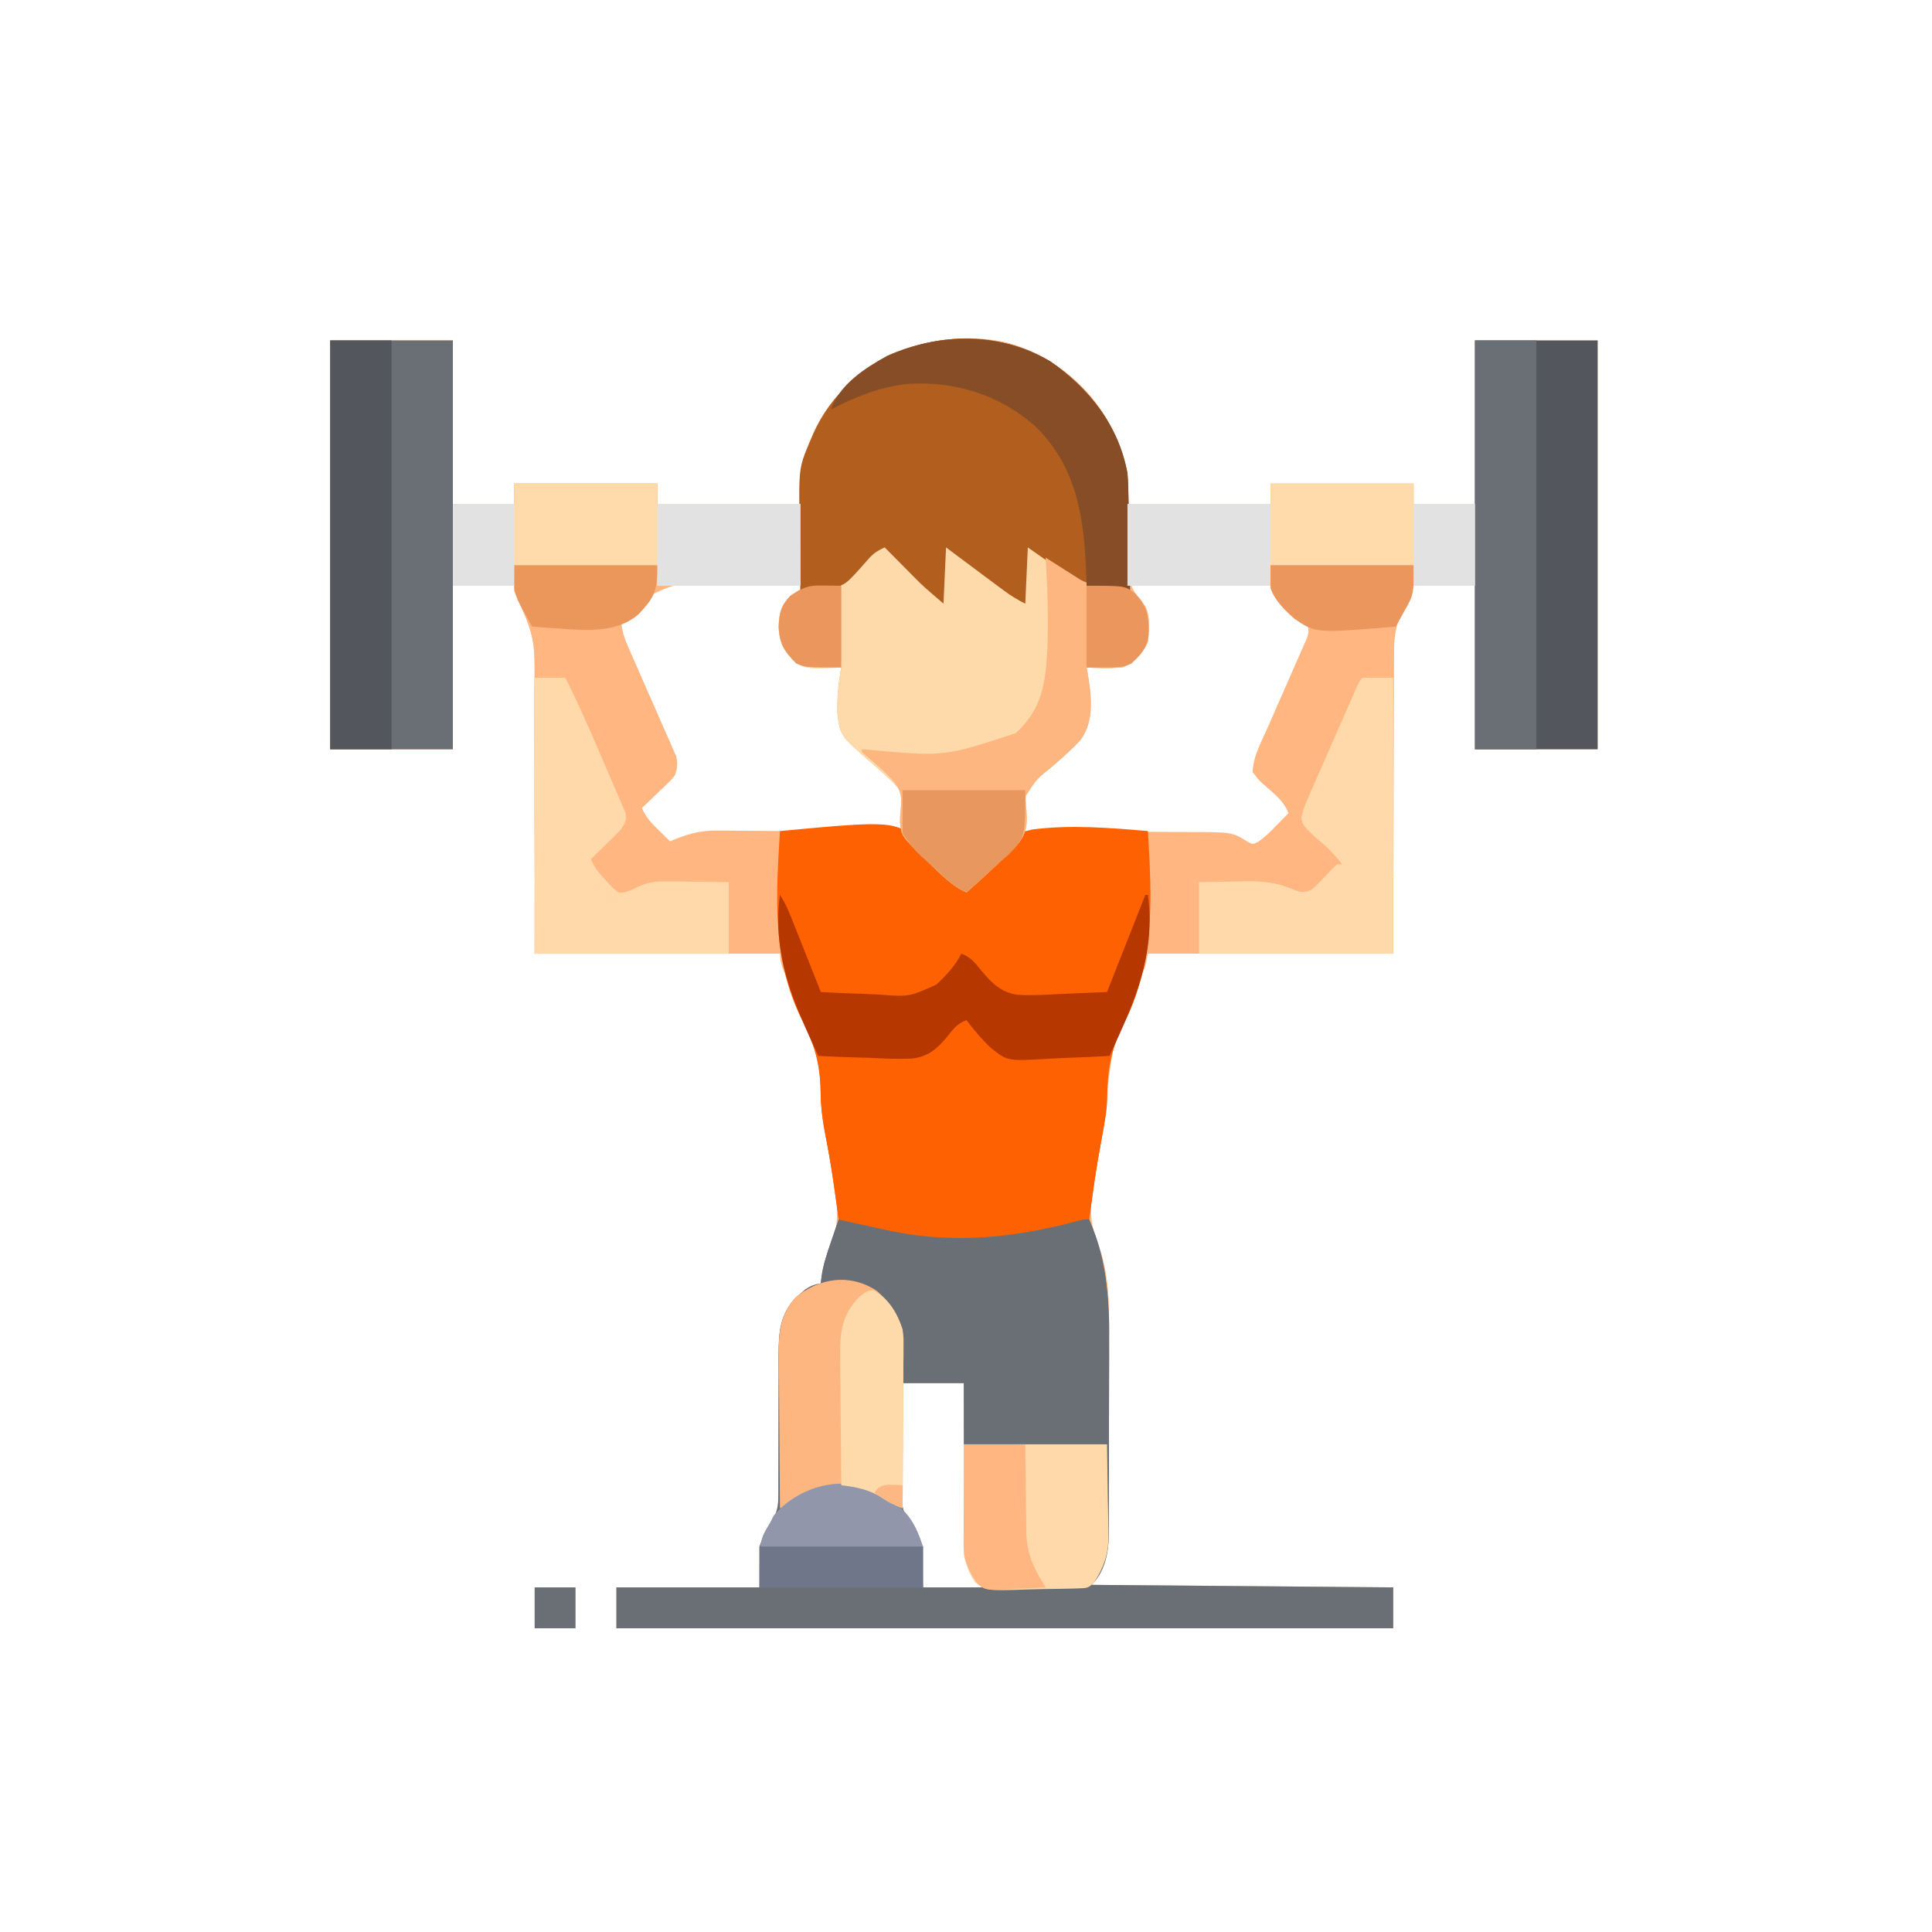 <?xml version="1.0" encoding="UTF-8" standalone="no"?>
<!-- Created with Inkscape (http://www.inkscape.org/) -->

<svg
   width="200mm"
   height="200mm"
   viewBox="0 0 200 200"
   version="1.1"
   id="svg1"
   sodipodi:docname="icon-PLIOMETRIA.svg"
   xml:space="preserve"
   inkscape:version="1.4 (86a8ad7, 2024-10-11)"
   xmlns:inkscape="http://www.inkscape.org/namespaces/inkscape"
   xmlns:sodipodi="http://sodipodi.sourceforge.net/DTD/sodipodi-0.dtd"
   xmlns="http://www.w3.org/2000/svg"
   xmlns:svg="http://www.w3.org/2000/svg"><sodipodi:namedview
     id="namedview1"
     pagecolor="#ffffff"
     bordercolor="#000000"
     borderopacity="0.25"
     inkscape:showpageshadow="2"
     inkscape:pageopacity="0.0"
     inkscape:pagecheckerboard="0"
     inkscape:deskcolor="#d1d1d1"
     inkscape:document-units="mm"
     showgrid="false"
     inkscape:zoom="0.48693448"
     inkscape:cx="387.11573"
     inkscape:cy="362.47176"
     inkscape:window-width="1920"
     inkscape:window-height="991"
     inkscape:window-x="-9"
     inkscape:window-y="-9"
     inkscape:window-maximized="1"
     inkscape:current-layer="g17"><inkscape:grid
       id="grid1"
       units="mm"
       originx="0"
       originy="0"
       spacingx="1"
       spacingy="1"
       empcolor="#0099e5"
       empopacity="0.302"
       color="#0099e5"
       opacity="0.149"
       empspacing="5"
       enabled="true"
       visible="false" /></sodipodi:namedview><defs
     id="defs1"><inkscape:path-effect
   effect="fillet_chamfer"
   id="path-effect12"
   is_visible="true"
   lpeversion="1"
   nodesatellites_param="F,0,0,1,0,3.559,0,1 @ F,0,0,1,0,0.739,0,1 @ F,0,0,1,0,0,0,1 @ F,0,0,1,0,3.809,0,1 @ F,0,1,1,0,0,0,1 @ F,0,0,1,0,0.293,0,1"
   radius="0"
   unit="px"
   method="auto"
   mode="F"
   chamfer_steps="1"
   flexible="false"
   use_knot_distance="true"
   apply_no_radius="true"
   apply_with_radius="true"
   only_selected="false"
   hide_knots="false" /><inkscape:path-effect
   effect="fillet_chamfer"
   id="path-effect7"
   is_visible="true"
   lpeversion="1"
   nodesatellites_param="F,0,0,1,0,0,0,1 @ F,0,0,1,0,0,0,1 @ F,0,0,1,0,1.088,0,1 @ F,0,0,1,0,0.989,0,1 @ F,0,0,1,0,1.012,0,1"
   radius="0"
   unit="px"
   method="auto"
   mode="F"
   chamfer_steps="1"
   flexible="false"
   use_knot_distance="true"
   apply_no_radius="true"
   apply_with_radius="true"
   only_selected="false"
   hide_knots="false" /><inkscape:path-effect
   effect="fillet_chamfer"
   id="path-effect6"
   is_visible="true"
   lpeversion="1"
   nodesatellites_param="F,0,0,1,0,0,0,1 @ F,0,0,1,0,0,0,1 @ F,0,0,1,0,0.9,0,1 @ F,0,0,1,0,1.19,0,1 @ F,0,0,1,0,1.42,0,1"
   radius="0"
   unit="px"
   method="auto"
   mode="F"
   chamfer_steps="1"
   flexible="false"
   use_knot_distance="true"
   apply_no_radius="true"
   apply_with_radius="true"
   only_selected="false"
   hide_knots="false" /><inkscape:path-effect
   effect="fillet_chamfer"
   id="path-effect4"
   is_visible="true"
   lpeversion="1"
   nodesatellites_param="F,0,0,1,0,1.076,0,1 @ F,0,0,1,0,0,0,1 @ F,0,0,1,0,0.889,0,1 @ F,0,0,1,0,0,0,1 @ F,0,0,1,0,1.076,0,1 @ F,0,0,1,0,2.221,0,1"
   radius="0"
   unit="px"
   method="auto"
   mode="F"
   chamfer_steps="1"
   flexible="false"
   use_knot_distance="true"
   apply_no_radius="true"
   apply_with_radius="true"
   only_selected="false"
   hide_knots="false" /><inkscape:path-effect
   effect="fillet_chamfer"
   id="path-effect3"
   is_visible="true"
   lpeversion="1"
   nodesatellites_param="F,0,0,1,0,0,0,1 @ F,0,0,1,0,0,0,1 @ F,0,0,1,0,0,0,1 @ F,0,0,1,0,0,0,1 @ F,0,0,1,0,0,0,1 @ F,0,0,1,0,0,0,1 @ F,0,0,1,0,0,0,1 @ F,0,0,1,0,0,0,1"
   radius="0"
   unit="px"
   method="auto"
   mode="F"
   chamfer_steps="1"
   flexible="false"
   use_knot_distance="true"
   apply_no_radius="true"
   apply_with_radius="true"
   only_selected="false"
   hide_knots="false" /><inkscape:path-effect
   effect="fillet_chamfer"
   id="path-effect2"
   is_visible="true"
   lpeversion="1"
   nodesatellites_param="F,0,0,1,0,0,0,1 @ F,0,0,1,0,0,0,1 @ F,0,0,1,0,0,0,1 @ F,0,0,1,0,0,0,1 @ F,0,0,1,0,0,0,1 @ F,0,0,1,0,0,0,1 @ F,0,0,1,0,0,0,1 @ F,0,0,1,0,0,0,1"
   radius="0"
   unit="px"
   method="auto"
   mode="F"
   chamfer_steps="1"
   flexible="false"
   use_knot_distance="true"
   apply_no_radius="true"
   apply_with_radius="true"
   only_selected="false"
   hide_knots="false" />
	
		<radialGradient
   id="SVGID_1_"
   cx="69.55"
   cy="86639.391"
   r="23.465"
   gradientTransform="matrix(0.265,0,0,0.031,-170.364,-2682.72)"
   gradientUnits="userSpaceOnUse">
		<stop
   offset="0"
   style="stop-color:#FFC042"
   id="stop1" />
		<stop
   offset="0.016"
   style="stop-color:#FFC247"
   id="stop2" />
		<stop
   offset="0.207"
   style="stop-color:#FFD47E"
   id="stop3" />
		<stop
   offset="0.393"
   style="stop-color:#FFE4AD"
   id="stop4" />
		<stop
   offset="0.569"
   style="stop-color:#FFEFD0"
   id="stop5" />
		<stop
   offset="0.734"
   style="stop-color:#FFF8EA"
   id="stop6" />
		<stop
   offset="0.882"
   style="stop-color:#FFFDFA"
   id="stop7" />
		<stop
   offset="1"
   style="stop-color:#FFFFFF"
   id="stop8" />
	</radialGradient>
	
	
		<radialGradient
   id="SVGID_00000017491165226217518050000003680051304414230446_"
   cx="162.736"
   cy="86639.391"
   r="23.466"
   gradientTransform="matrix(0.265,0,0,0.031,-170.364,-2682.72)"
   gradientUnits="userSpaceOnUse">
		<stop
   offset="0"
   style="stop-color:#FFC042"
   id="stop9" />
		<stop
   offset="0.016"
   style="stop-color:#FFC247"
   id="stop10" />
		<stop
   offset="0.207"
   style="stop-color:#FFD47E"
   id="stop11" />
		<stop
   offset="0.393"
   style="stop-color:#FFE4AD"
   id="stop12" />
		<stop
   offset="0.569"
   style="stop-color:#FFEFD0"
   id="stop13" />
		<stop
   offset="0.734"
   style="stop-color:#FFF8EA"
   id="stop14" />
		<stop
   offset="0.882"
   style="stop-color:#FFFDFA"
   id="stop15" />
		<stop
   offset="1"
   style="stop-color:#FFFFFF"
   id="stop16" />
	</radialGradient>
	
	
		<radialGradient
   id="SVGID_00000057144911357649507230000012081353341769846711_"
   cx="261.922"
   cy="86640.633"
   r="23.465"
   gradientTransform="matrix(0.371,-0.004,3.4395833e-4,0.031,-228.775,-2681.443)"
   gradientUnits="userSpaceOnUse">
		<stop
   offset="0"
   style="stop-color:#FFC042"
   id="stop17" />
		<stop
   offset="0.016"
   style="stop-color:#FFC247"
   id="stop18" />
		<stop
   offset="0.207"
   style="stop-color:#FFD47E"
   id="stop19" />
		<stop
   offset="0.393"
   style="stop-color:#FFE4AD"
   id="stop20" />
		<stop
   offset="0.569"
   style="stop-color:#FFEFD0"
   id="stop21" />
		<stop
   offset="0.734"
   style="stop-color:#FFF8EA"
   id="stop22" />
		<stop
   offset="0.882"
   style="stop-color:#FFFDFA"
   id="stop23" />
		<stop
   offset="1"
   style="stop-color:#FFFFFF"
   id="stop24" />
	</radialGradient>
	
	
		<radialGradient
   id="SVGID_00000062181308213166424650000009945774080076653202_"
   cx="69.55"
   cy="87884.766"
   r="23.463"
   gradientTransform="matrix(0.265,0,0,0.037,-170.364,-3188.931)"
   gradientUnits="userSpaceOnUse">
		<stop
   offset="0"
   style="stop-color:#FFC042"
   id="stop25" />
		<stop
   offset="0.016"
   style="stop-color:#FFC247"
   id="stop26" />
		<stop
   offset="0.207"
   style="stop-color:#FFD47E"
   id="stop27" />
		<stop
   offset="0.393"
   style="stop-color:#FFE4AD"
   id="stop28" />
		<stop
   offset="0.569"
   style="stop-color:#FFEFD0"
   id="stop29" />
		<stop
   offset="0.734"
   style="stop-color:#FFF8EA"
   id="stop30" />
		<stop
   offset="0.882"
   style="stop-color:#FFFDFA"
   id="stop31" />
		<stop
   offset="1"
   style="stop-color:#FFFFFF"
   id="stop32" />
	</radialGradient>
	
	
		<radialGradient
   id="SVGID_00000129186816541277285560000008403992092527079813_"
   cx="171.672"
   cy="87884.766"
   r="23.463"
   gradientTransform="matrix(0.265,0,0,0.037,-170.364,-3188.931)"
   gradientUnits="userSpaceOnUse">
		<stop
   offset="0"
   style="stop-color:#FFC042"
   id="stop33" />
		<stop
   offset="0.016"
   style="stop-color:#FFC247"
   id="stop34" />
		<stop
   offset="0.207"
   style="stop-color:#FFD47E"
   id="stop35" />
		<stop
   offset="0.393"
   style="stop-color:#FFE4AD"
   id="stop36" />
		<stop
   offset="0.569"
   style="stop-color:#FFEFD0"
   id="stop37" />
		<stop
   offset="0.734"
   style="stop-color:#FFF8EA"
   id="stop38" />
		<stop
   offset="0.882"
   style="stop-color:#FFFDFA"
   id="stop39" />
		<stop
   offset="1"
   style="stop-color:#FFFFFF"
   id="stop40" />
	</radialGradient>
	
	
		<radialGradient
   id="SVGID_00000049909335490991227300000005275649504862633638_"
   cx="265.974"
   cy="87884.766"
   r="23.463"
   gradientTransform="matrix(0.265,0,0,0.037,-170.364,-3188.931)"
   gradientUnits="userSpaceOnUse">
		<stop
   offset="0"
   style="stop-color:#FFC042"
   id="stop41" />
		<stop
   offset="0.016"
   style="stop-color:#FFC247"
   id="stop42" />
		<stop
   offset="0.207"
   style="stop-color:#FFD47E"
   id="stop43" />
		<stop
   offset="0.393"
   style="stop-color:#FFE4AD"
   id="stop44" />
		<stop
   offset="0.569"
   style="stop-color:#FFEFD0"
   id="stop45" />
		<stop
   offset="0.734"
   style="stop-color:#FFF8EA"
   id="stop46" />
		<stop
   offset="0.882"
   style="stop-color:#FFFDFA"
   id="stop47" />
		<stop
   offset="1"
   style="stop-color:#FFFFFF"
   id="stop48" />
	</radialGradient>
	
	
		<radialGradient
   id="SVGID_00000070800293789113609130000015712227114847150499_"
   cx="367.457"
   cy="87884.766"
   r="23.464"
   gradientTransform="matrix(0.265,0,0,0.037,-170.364,-3188.931)"
   gradientUnits="userSpaceOnUse">
		<stop
   offset="0"
   style="stop-color:#FFC042"
   id="stop49" />
		<stop
   offset="0.016"
   style="stop-color:#FFC247"
   id="stop50" />
		<stop
   offset="0.207"
   style="stop-color:#FFD47E"
   id="stop51" />
		<stop
   offset="0.393"
   style="stop-color:#FFE4AD"
   id="stop52" />
		<stop
   offset="0.569"
   style="stop-color:#FFEFD0"
   id="stop53" />
		<stop
   offset="0.734"
   style="stop-color:#FFF8EA"
   id="stop54" />
		<stop
   offset="0.882"
   style="stop-color:#FFFDFA"
   id="stop55" />
		<stop
   offset="1"
   style="stop-color:#FFFFFF"
   id="stop56" />
	</radialGradient>
	
	
		<radialGradient
   id="SVGID_00000091704996109097532360000015950613859946710942_"
   cx="73.379"
   cy="89113.688"
   r="23.466"
   gradientTransform="matrix(0.265,0,0,0.04,-170.364,-3457.448)"
   gradientUnits="userSpaceOnUse">
		<stop
   offset="0"
   style="stop-color:#FFC042"
   id="stop57" />
		<stop
   offset="0.016"
   style="stop-color:#FFC247"
   id="stop58" />
		<stop
   offset="0.207"
   style="stop-color:#FFD47E"
   id="stop59" />
		<stop
   offset="0.393"
   style="stop-color:#FFE4AD"
   id="stop60" />
		<stop
   offset="0.569"
   style="stop-color:#FFEFD0"
   id="stop61" />
		<stop
   offset="0.734"
   style="stop-color:#FFF8EA"
   id="stop62" />
		<stop
   offset="0.882"
   style="stop-color:#FFFDFA"
   id="stop63" />
		<stop
   offset="1"
   style="stop-color:#FFFFFF"
   id="stop64" />
	</radialGradient>
	
	
		<radialGradient
   id="SVGID_00000145759391242409786700000001593391930056410047_"
   cx="169.279"
   cy="89113.688"
   r="23.466"
   gradientTransform="matrix(0.265,0,0,0.04,-170.364,-3457.448)"
   gradientUnits="userSpaceOnUse">
		<stop
   offset="0"
   style="stop-color:#FFC042"
   id="stop65" />
		<stop
   offset="0.016"
   style="stop-color:#FFC247"
   id="stop66" />
		<stop
   offset="0.207"
   style="stop-color:#FFD47E"
   id="stop67" />
		<stop
   offset="0.393"
   style="stop-color:#FFE4AD"
   id="stop68" />
		<stop
   offset="0.569"
   style="stop-color:#FFEFD0"
   id="stop69" />
		<stop
   offset="0.734"
   style="stop-color:#FFF8EA"
   id="stop70" />
		<stop
   offset="0.882"
   style="stop-color:#FFFDFA"
   id="stop71" />
		<stop
   offset="1"
   style="stop-color:#FFFFFF"
   id="stop72" />
	</radialGradient>
	
	
		<radialGradient
   id="SVGID_00000051343970944853086230000012789295974477938322_"
   cx="269.804"
   cy="89113.688"
   r="23.466"
   gradientTransform="matrix(0.265,0,0,0.04,-170.364,-3457.448)"
   gradientUnits="userSpaceOnUse">
		<stop
   offset="0"
   style="stop-color:#FFC042"
   id="stop73" />
		<stop
   offset="0.016"
   style="stop-color:#FFC247"
   id="stop74" />
		<stop
   offset="0.207"
   style="stop-color:#FFD47E"
   id="stop75" />
		<stop
   offset="0.393"
   style="stop-color:#FFE4AD"
   id="stop76" />
		<stop
   offset="0.569"
   style="stop-color:#FFEFD0"
   id="stop77" />
		<stop
   offset="0.734"
   style="stop-color:#FFF8EA"
   id="stop78" />
		<stop
   offset="0.882"
   style="stop-color:#FFFDFA"
   id="stop79" />
		<stop
   offset="1"
   style="stop-color:#FFFFFF"
   id="stop80" />
	</radialGradient>
	
	
		<radialGradient
   id="SVGID_00000082327987348496982530000005695122870166384316_"
   cx="377.032"
   cy="89113.688"
   r="23.466"
   gradientTransform="matrix(0.265,0,0,0.04,-170.364,-3457.448)"
   gradientUnits="userSpaceOnUse">
		<stop
   offset="0"
   style="stop-color:#FFC042"
   id="stop81" />
		<stop
   offset="0.016"
   style="stop-color:#FFC247"
   id="stop82" />
		<stop
   offset="0.207"
   style="stop-color:#FFD47E"
   id="stop83" />
		<stop
   offset="0.393"
   style="stop-color:#FFE4AD"
   id="stop84" />
		<stop
   offset="0.569"
   style="stop-color:#FFEFD0"
   id="stop85" />
		<stop
   offset="0.734"
   style="stop-color:#FFF8EA"
   id="stop86" />
		<stop
   offset="0.882"
   style="stop-color:#FFFDFA"
   id="stop87" />
		<stop
   offset="1"
   style="stop-color:#FFFFFF"
   id="stop88" />
	</radialGradient>
	
	
		<radialGradient
   id="SVGID_00000041986455432770903490000010044259755797563042_"
   cx="74.337"
   cy="90325.164"
   r="23.466"
   gradientTransform="matrix(0.265,0,0,0.031,-170.364,-2713.914)"
   gradientUnits="userSpaceOnUse">
		<stop
   offset="0"
   style="stop-color:#FFC042"
   id="stop89" />
		<stop
   offset="0.016"
   style="stop-color:#FFC247"
   id="stop90" />
		<stop
   offset="0.207"
   style="stop-color:#FFD47E"
   id="stop91" />
		<stop
   offset="0.393"
   style="stop-color:#FFE4AD"
   id="stop92" />
		<stop
   offset="0.569"
   style="stop-color:#FFEFD0"
   id="stop93" />
		<stop
   offset="0.734"
   style="stop-color:#FFF8EA"
   id="stop94" />
		<stop
   offset="0.882"
   style="stop-color:#FFFDFA"
   id="stop95" />
		<stop
   offset="1"
   style="stop-color:#FFFFFF"
   id="stop96" />
	</radialGradient>
	
	
		<radialGradient
   id="SVGID_00000163780498512609527580000013368104648154647989_"
   cx="162.736"
   cy="90325.164"
   r="23.466"
   gradientTransform="matrix(0.265,0,0,0.031,-170.364,-2713.914)"
   gradientUnits="userSpaceOnUse">
		<stop
   offset="0"
   style="stop-color:#FFC042"
   id="stop97" />
		<stop
   offset="0.016"
   style="stop-color:#FFC247"
   id="stop98" />
		<stop
   offset="0.207"
   style="stop-color:#FFD47E"
   id="stop99" />
		<stop
   offset="0.393"
   style="stop-color:#FFE4AD"
   id="stop100" />
		<stop
   offset="0.569"
   style="stop-color:#FFEFD0"
   id="stop101" />
		<stop
   offset="0.734"
   style="stop-color:#FFF8EA"
   id="stop102" />
		<stop
   offset="0.882"
   style="stop-color:#FFFDFA"
   id="stop103" />
		<stop
   offset="1"
   style="stop-color:#FFFFFF"
   id="stop104" />
	</radialGradient>
	
	
		<radialGradient
   id="SVGID_00000078038050646659129320000008808924160133951925_"
   cx="275.548"
   cy="90325.164"
   r="23.466"
   gradientTransform="matrix(0.265,0,0,0.031,-170.364,-2713.914)"
   gradientUnits="userSpaceOnUse">
		<stop
   offset="0"
   style="stop-color:#FFC042"
   id="stop105" />
		<stop
   offset="0.016"
   style="stop-color:#FFC247"
   id="stop106" />
		<stop
   offset="0.207"
   style="stop-color:#FFD47E"
   id="stop107" />
		<stop
   offset="0.393"
   style="stop-color:#FFE4AD"
   id="stop108" />
		<stop
   offset="0.569"
   style="stop-color:#FFEFD0"
   id="stop109" />
		<stop
   offset="0.734"
   style="stop-color:#FFF8EA"
   id="stop110" />
		<stop
   offset="0.882"
   style="stop-color:#FFFDFA"
   id="stop111" />
		<stop
   offset="1"
   style="stop-color:#FFFFFF"
   id="stop112" />
	</radialGradient>
	
	
		<radialGradient
   id="SVGID_00000017488731610769851240000014803845823634522510_"
   cx="373.839"
   cy="90325.164"
   r="23.466"
   gradientTransform="matrix(0.265,0,0,0.031,-170.364,-2713.914)"
   gradientUnits="userSpaceOnUse">
		<stop
   offset="0"
   style="stop-color:#FFC042"
   id="stop113" />
		<stop
   offset="0.016"
   style="stop-color:#FFC247"
   id="stop114" />
		<stop
   offset="0.207"
   style="stop-color:#FFD47E"
   id="stop115" />
		<stop
   offset="0.393"
   style="stop-color:#FFE4AD"
   id="stop116" />
		<stop
   offset="0.569"
   style="stop-color:#FFEFD0"
   id="stop117" />
		<stop
   offset="0.734"
   style="stop-color:#FFF8EA"
   id="stop118" />
		<stop
   offset="0.882"
   style="stop-color:#FFFDFA"
   id="stop119" />
		<stop
   offset="1"
   style="stop-color:#FFFFFF"
   id="stop120" />
	</radialGradient>
	
	
		<radialGradient
   id="SVGID_00000183219144828788041900000009501216331486872757_"
   cx="361.956"
   cy="86639.391"
   r="23.464"
   gradientTransform="matrix(0.394,0,0,0.031,-214.346,-2682.72)"
   gradientUnits="userSpaceOnUse">
		<stop
   offset="0"
   style="stop-color:#FFC042"
   id="stop121" />
		<stop
   offset="0.016"
   style="stop-color:#FFC247"
   id="stop122" />
		<stop
   offset="0.207"
   style="stop-color:#FFD47E"
   id="stop123" />
		<stop
   offset="0.393"
   style="stop-color:#FFE4AD"
   id="stop124" />
		<stop
   offset="0.569"
   style="stop-color:#FFEFD0"
   id="stop125" />
		<stop
   offset="0.734"
   style="stop-color:#FFF8EA"
   id="stop126" />
		<stop
   offset="0.882"
   style="stop-color:#FFFDFA"
   id="stop127" />
		<stop
   offset="1"
   style="stop-color:#FFFFFF"
   id="stop128" />
	</radialGradient>
	

	
	
	
	
	
	
	
	
	
	
	
	
	
	
	
	

		
			<linearGradient
   id="SVGID_00000147935371948299451910000004543092986169022386_"
   gradientUnits="userSpaceOnUse"
   x1="164.068"
   y1="151.793"
   x2="172.347"
   y2="203.919"
   gradientTransform="matrix(1.811,0,0,1.373,-205.592,-170.362)">
			<stop
   offset="0"
   style="stop-color:#FF1F00"
   id="stop259" />
			<stop
   offset="1"
   style="stop-color:#FFEE00"
   id="stop260" />
		</linearGradient>
		
		
			<linearGradient
   id="SVGID_00000085940695815778316940000014963811245895200400_"
   gradientUnits="userSpaceOnUse"
   x1="169.589"
   y1="137.787"
   x2="169.589"
   y2="195.577"
   gradientTransform="matrix(1.811,0,0,1.373,-205.592,-170.362)">
			<stop
   offset="0"
   style="stop-color:#FF1F00"
   id="stop261" />
			<stop
   offset="1"
   style="stop-color:#FFEE00"
   id="stop262" />
		</linearGradient>
		
		
			<linearGradient
   id="SVGID_00000029740859723485798650000012617665382884913799_"
   gradientUnits="userSpaceOnUse"
   x1="169.898"
   y1="146.185"
   x2="169.898"
   y2="196.444"
   gradientTransform="matrix(1.811,0,0,1.373,-205.592,-170.362)">
			<stop
   offset="0"
   style="stop-color:#000000"
   id="stop263" />
			<stop
   offset="1"
   style="stop-color:#FF8400"
   id="stop264" />
		</linearGradient>
		
		
			<linearGradient
   id="SVGID_00000028322741429936237140000010938297759065998977_"
   gradientUnits="userSpaceOnUse"
   x1="159.257"
   y1="130.083"
   x2="163.407"
   y2="156.211"
   gradientTransform="matrix(1.811,0,0,1.373,-205.592,-170.362)">
			<stop
   offset="0"
   style="stop-color:#FF1F00"
   id="stop265" />
			<stop
   offset="1"
   style="stop-color:#FFEE00"
   id="stop266" />
		</linearGradient>
		
		
			<linearGradient
   id="SVGID_00000080207709840606735760000015507454919943773849_"
   gradientUnits="userSpaceOnUse"
   x1="159.14"
   y1="125.941"
   x2="161.12"
   y2="151.335"
   gradientTransform="matrix(1.811,0,0,1.373,-205.592,-170.362)">
			<stop
   offset="0"
   style="stop-color:#FF1F00"
   id="stop267" />
			<stop
   offset="1"
   style="stop-color:#FFEE00"
   id="stop268" />
		</linearGradient>
		
	<inkscape:path-effect
   effect="fillet_chamfer"
   id="path-effect4-6"
   is_visible="true"
   lpeversion="1"
   nodesatellites_param="F,0,0,1,0,1.076,0,1 @ F,0,0,1,0,0,0,1 @ F,0,0,1,0,0.889,0,1 @ F,0,0,1,0,0,0,1 @ F,0,0,1,0,1.076,0,1 @ F,0,0,1,0,2.221,0,1"
   radius="0"
   unit="px"
   method="auto"
   mode="F"
   chamfer_steps="1"
   flexible="false"
   use_knot_distance="true"
   apply_no_radius="true"
   apply_with_radius="true"
   only_selected="false"
   hide_knots="false" /><inkscape:path-effect
   effect="fillet_chamfer"
   id="path-effect3-1"
   is_visible="true"
   lpeversion="1"
   nodesatellites_param="F,0,0,1,0,0,0,1 @ F,0,0,1,0,0,0,1 @ F,0,0,1,0,0,0,1 @ F,0,0,1,0,0,0,1 @ F,0,0,1,0,0,0,1 @ F,0,0,1,0,0,0,1 @ F,0,0,1,0,0,0,1 @ F,0,0,1,0,0,0,1"
   radius="0"
   unit="px"
   method="auto"
   mode="F"
   chamfer_steps="1"
   flexible="false"
   use_knot_distance="true"
   apply_no_radius="true"
   apply_with_radius="true"
   only_selected="false"
   hide_knots="false" /><inkscape:path-effect
   effect="fillet_chamfer"
   id="path-effect2-8"
   is_visible="true"
   lpeversion="1"
   nodesatellites_param="F,0,0,1,0,0,0,1 @ F,0,0,1,0,0,0,1 @ F,0,0,1,0,0,0,1 @ F,0,0,1,0,0,0,1 @ F,0,0,1,0,0,0,1 @ F,0,0,1,0,0,0,1 @ F,0,0,1,0,0,0,1 @ F,0,0,1,0,0,0,1"
   radius="0"
   unit="px"
   method="auto"
   mode="F"
   chamfer_steps="1"
   flexible="false"
   use_knot_distance="true"
   apply_no_radius="true"
   apply_with_radius="true"
   only_selected="false"
   hide_knots="false" /><inkscape:path-effect
   effect="fillet_chamfer"
   id="path-effect7-4"
   is_visible="true"
   lpeversion="1"
   nodesatellites_param="F,0,0,1,0,0,0,1 @ F,0,0,1,0,0,0,1 @ F,0,0,1,0,1.088,0,1 @ F,0,0,1,0,0.989,0,1 @ F,0,0,1,0,1.012,0,1"
   radius="0"
   unit="px"
   method="auto"
   mode="F"
   chamfer_steps="1"
   flexible="false"
   use_knot_distance="true"
   apply_no_radius="true"
   apply_with_radius="true"
   only_selected="false"
   hide_knots="false" /><inkscape:path-effect
   effect="fillet_chamfer"
   id="path-effect6-3"
   is_visible="true"
   lpeversion="1"
   nodesatellites_param="F,0,0,1,0,0,0,1 @ F,0,0,1,0,0,0,1 @ F,0,0,1,0,0.9,0,1 @ F,0,0,1,0,1.19,0,1 @ F,0,0,1,0,1.42,0,1"
   radius="0"
   unit="px"
   method="auto"
   mode="F"
   chamfer_steps="1"
   flexible="false"
   use_knot_distance="true"
   apply_no_radius="true"
   apply_with_radius="true"
   only_selected="false"
   hide_knots="false" /><inkscape:path-effect
   effect="fillet_chamfer"
   id="path-effect4-1"
   is_visible="true"
   lpeversion="1"
   nodesatellites_param="F,0,0,1,0,1.076,0,1 @ F,0,0,1,0,0,0,1 @ F,0,0,1,0,0.889,0,1 @ F,0,0,1,0,0,0,1 @ F,0,0,1,0,1.076,0,1 @ F,0,0,1,0,2.221,0,1"
   radius="0"
   unit="px"
   method="auto"
   mode="F"
   chamfer_steps="1"
   flexible="false"
   use_knot_distance="true"
   apply_no_radius="true"
   apply_with_radius="true"
   only_selected="false"
   hide_knots="false" /><inkscape:path-effect
   effect="fillet_chamfer"
   id="path-effect3-2"
   is_visible="true"
   lpeversion="1"
   nodesatellites_param="F,0,0,1,0,0,0,1 @ F,0,0,1,0,0,0,1 @ F,0,0,1,0,0,0,1 @ F,0,0,1,0,0,0,1 @ F,0,0,1,0,0,0,1 @ F,0,0,1,0,0,0,1 @ F,0,0,1,0,0,0,1 @ F,0,0,1,0,0,0,1"
   radius="0"
   unit="px"
   method="auto"
   mode="F"
   chamfer_steps="1"
   flexible="false"
   use_knot_distance="true"
   apply_no_radius="true"
   apply_with_radius="true"
   only_selected="false"
   hide_knots="false" /><inkscape:path-effect
   effect="fillet_chamfer"
   id="path-effect2-3"
   is_visible="true"
   lpeversion="1"
   nodesatellites_param="F,0,0,1,0,0,0,1 @ F,0,0,1,0,0,0,1 @ F,0,0,1,0,0,0,1 @ F,0,0,1,0,0,0,1 @ F,0,0,1,0,0,0,1 @ F,0,0,1,0,0,0,1 @ F,0,0,1,0,0,0,1 @ F,0,0,1,0,0,0,1"
   radius="0"
   unit="px"
   method="auto"
   mode="F"
   chamfer_steps="1"
   flexible="false"
   use_knot_distance="true"
   apply_no_radius="true"
   apply_with_radius="true"
   only_selected="false"
   hide_knots="false" /><radialGradient
   id="SVGID_1_-3"
   cx="69.55"
   cy="86639.391"
   r="23.465"
   gradientTransform="matrix(0.265,0,0,0.031,-170.364,-2682.72)"
   gradientUnits="userSpaceOnUse">
		<stop
   offset="0"
   style="stop-color:#FFC042"
   id="stop1-4" />
		<stop
   offset="0.016"
   style="stop-color:#FFC247"
   id="stop2-1" />
		<stop
   offset="0.207"
   style="stop-color:#FFD47E"
   id="stop3-1" />
		<stop
   offset="0.393"
   style="stop-color:#FFE4AD"
   id="stop4-3" />
		<stop
   offset="0.569"
   style="stop-color:#FFEFD0"
   id="stop5-8" />
		<stop
   offset="0.734"
   style="stop-color:#FFF8EA"
   id="stop6-7" />
		<stop
   offset="0.882"
   style="stop-color:#FFFDFA"
   id="stop7-4" />
		<stop
   offset="1"
   style="stop-color:#FFFFFF"
   id="stop8-2" />
	</radialGradient><radialGradient
   id="SVGID_00000017491165226217518050000003680051304414230446_-7"
   cx="162.736"
   cy="86639.391"
   r="23.466"
   gradientTransform="matrix(0.265,0,0,0.031,-170.364,-2682.72)"
   gradientUnits="userSpaceOnUse">
		<stop
   offset="0"
   style="stop-color:#FFC042"
   id="stop9-7" />
		<stop
   offset="0.016"
   style="stop-color:#FFC247"
   id="stop10-9" />
		<stop
   offset="0.207"
   style="stop-color:#FFD47E"
   id="stop11-3" />
		<stop
   offset="0.393"
   style="stop-color:#FFE4AD"
   id="stop12-1" />
		<stop
   offset="0.569"
   style="stop-color:#FFEFD0"
   id="stop13-9" />
		<stop
   offset="0.734"
   style="stop-color:#FFF8EA"
   id="stop14-8" />
		<stop
   offset="0.882"
   style="stop-color:#FFFDFA"
   id="stop15-6" />
		<stop
   offset="1"
   style="stop-color:#FFFFFF"
   id="stop16-5" />
	</radialGradient><radialGradient
   id="SVGID_00000057144911357649507230000012081353341769846711_-0"
   cx="261.922"
   cy="86640.633"
   r="23.465"
   gradientTransform="matrix(0.371,-0.004,3.4395833e-4,0.031,-228.775,-2681.443)"
   gradientUnits="userSpaceOnUse">
		<stop
   offset="0"
   style="stop-color:#FFC042"
   id="stop17-2" />
		<stop
   offset="0.016"
   style="stop-color:#FFC247"
   id="stop18-8" />
		<stop
   offset="0.207"
   style="stop-color:#FFD47E"
   id="stop19-6" />
		<stop
   offset="0.393"
   style="stop-color:#FFE4AD"
   id="stop20-0" />
		<stop
   offset="0.569"
   style="stop-color:#FFEFD0"
   id="stop21-2" />
		<stop
   offset="0.734"
   style="stop-color:#FFF8EA"
   id="stop22-4" />
		<stop
   offset="0.882"
   style="stop-color:#FFFDFA"
   id="stop23-8" />
		<stop
   offset="1"
   style="stop-color:#FFFFFF"
   id="stop24-6" />
	</radialGradient><radialGradient
   id="SVGID_00000062181308213166424650000009945774080076653202_-5"
   cx="69.55"
   cy="87884.766"
   r="23.463"
   gradientTransform="matrix(0.265,0,0,0.037,-170.364,-3188.931)"
   gradientUnits="userSpaceOnUse">
		<stop
   offset="0"
   style="stop-color:#FFC042"
   id="stop25-0" />
		<stop
   offset="0.016"
   style="stop-color:#FFC247"
   id="stop26-9" />
		<stop
   offset="0.207"
   style="stop-color:#FFD47E"
   id="stop27-0" />
		<stop
   offset="0.393"
   style="stop-color:#FFE4AD"
   id="stop28-0" />
		<stop
   offset="0.569"
   style="stop-color:#FFEFD0"
   id="stop29-6" />
		<stop
   offset="0.734"
   style="stop-color:#FFF8EA"
   id="stop30-1" />
		<stop
   offset="0.882"
   style="stop-color:#FFFDFA"
   id="stop31-3" />
		<stop
   offset="1"
   style="stop-color:#FFFFFF"
   id="stop32-8" />
	</radialGradient><radialGradient
   id="SVGID_00000129186816541277285560000008403992092527079813_-9"
   cx="171.672"
   cy="87884.766"
   r="23.463"
   gradientTransform="matrix(0.265,0,0,0.037,-170.364,-3188.931)"
   gradientUnits="userSpaceOnUse">
		<stop
   offset="0"
   style="stop-color:#FFC042"
   id="stop33-3" />
		<stop
   offset="0.016"
   style="stop-color:#FFC247"
   id="stop34-4" />
		<stop
   offset="0.207"
   style="stop-color:#FFD47E"
   id="stop35-4" />
		<stop
   offset="0.393"
   style="stop-color:#FFE4AD"
   id="stop36-6" />
		<stop
   offset="0.569"
   style="stop-color:#FFEFD0"
   id="stop37-0" />
		<stop
   offset="0.734"
   style="stop-color:#FFF8EA"
   id="stop38-6" />
		<stop
   offset="0.882"
   style="stop-color:#FFFDFA"
   id="stop39-6" />
		<stop
   offset="1"
   style="stop-color:#FFFFFF"
   id="stop40-1" />
	</radialGradient><radialGradient
   id="SVGID_00000049909335490991227300000005275649504862633638_-8"
   cx="265.974"
   cy="87884.766"
   r="23.463"
   gradientTransform="matrix(0.265,0,0,0.037,-170.364,-3188.931)"
   gradientUnits="userSpaceOnUse">
		<stop
   offset="0"
   style="stop-color:#FFC042"
   id="stop41-4" />
		<stop
   offset="0.016"
   style="stop-color:#FFC247"
   id="stop42-9" />
		<stop
   offset="0.207"
   style="stop-color:#FFD47E"
   id="stop43-6" />
		<stop
   offset="0.393"
   style="stop-color:#FFE4AD"
   id="stop44-3" />
		<stop
   offset="0.569"
   style="stop-color:#FFEFD0"
   id="stop45-7" />
		<stop
   offset="0.734"
   style="stop-color:#FFF8EA"
   id="stop46-8" />
		<stop
   offset="0.882"
   style="stop-color:#FFFDFA"
   id="stop47-8" />
		<stop
   offset="1"
   style="stop-color:#FFFFFF"
   id="stop48-2" />
	</radialGradient><radialGradient
   id="SVGID_00000070800293789113609130000015712227114847150499_-9"
   cx="367.457"
   cy="87884.766"
   r="23.464"
   gradientTransform="matrix(0.265,0,0,0.037,-170.364,-3188.931)"
   gradientUnits="userSpaceOnUse">
		<stop
   offset="0"
   style="stop-color:#FFC042"
   id="stop49-1" />
		<stop
   offset="0.016"
   style="stop-color:#FFC247"
   id="stop50-3" />
		<stop
   offset="0.207"
   style="stop-color:#FFD47E"
   id="stop51-5" />
		<stop
   offset="0.393"
   style="stop-color:#FFE4AD"
   id="stop52-9" />
		<stop
   offset="0.569"
   style="stop-color:#FFEFD0"
   id="stop53-8" />
		<stop
   offset="0.734"
   style="stop-color:#FFF8EA"
   id="stop54-4" />
		<stop
   offset="0.882"
   style="stop-color:#FFFDFA"
   id="stop55-0" />
		<stop
   offset="1"
   style="stop-color:#FFFFFF"
   id="stop56-7" />
	</radialGradient><radialGradient
   id="SVGID_00000091704996109097532360000015950613859946710942_-6"
   cx="73.379"
   cy="89113.688"
   r="23.466"
   gradientTransform="matrix(0.265,0,0,0.04,-170.364,-3457.448)"
   gradientUnits="userSpaceOnUse">
		<stop
   offset="0"
   style="stop-color:#FFC042"
   id="stop57-3" />
		<stop
   offset="0.016"
   style="stop-color:#FFC247"
   id="stop58-6" />
		<stop
   offset="0.207"
   style="stop-color:#FFD47E"
   id="stop59-1" />
		<stop
   offset="0.393"
   style="stop-color:#FFE4AD"
   id="stop60-5" />
		<stop
   offset="0.569"
   style="stop-color:#FFEFD0"
   id="stop61-4" />
		<stop
   offset="0.734"
   style="stop-color:#FFF8EA"
   id="stop62-2" />
		<stop
   offset="0.882"
   style="stop-color:#FFFDFA"
   id="stop63-0" />
		<stop
   offset="1"
   style="stop-color:#FFFFFF"
   id="stop64-9" />
	</radialGradient><radialGradient
   id="SVGID_00000145759391242409786700000001593391930056410047_-7"
   cx="169.279"
   cy="89113.688"
   r="23.466"
   gradientTransform="matrix(0.265,0,0,0.04,-170.364,-3457.448)"
   gradientUnits="userSpaceOnUse">
		<stop
   offset="0"
   style="stop-color:#FFC042"
   id="stop65-3" />
		<stop
   offset="0.016"
   style="stop-color:#FFC247"
   id="stop66-7" />
		<stop
   offset="0.207"
   style="stop-color:#FFD47E"
   id="stop67-2" />
		<stop
   offset="0.393"
   style="stop-color:#FFE4AD"
   id="stop68-6" />
		<stop
   offset="0.569"
   style="stop-color:#FFEFD0"
   id="stop69-0" />
		<stop
   offset="0.734"
   style="stop-color:#FFF8EA"
   id="stop70-1" />
		<stop
   offset="0.882"
   style="stop-color:#FFFDFA"
   id="stop71-6" />
		<stop
   offset="1"
   style="stop-color:#FFFFFF"
   id="stop72-5" />
	</radialGradient><radialGradient
   id="SVGID_00000051343970944853086230000012789295974477938322_-7"
   cx="269.804"
   cy="89113.688"
   r="23.466"
   gradientTransform="matrix(0.265,0,0,0.04,-170.364,-3457.448)"
   gradientUnits="userSpaceOnUse">
		<stop
   offset="0"
   style="stop-color:#FFC042"
   id="stop73-5" />
		<stop
   offset="0.016"
   style="stop-color:#FFC247"
   id="stop74-4" />
		<stop
   offset="0.207"
   style="stop-color:#FFD47E"
   id="stop75-1" />
		<stop
   offset="0.393"
   style="stop-color:#FFE4AD"
   id="stop76-2" />
		<stop
   offset="0.569"
   style="stop-color:#FFEFD0"
   id="stop77-0" />
		<stop
   offset="0.734"
   style="stop-color:#FFF8EA"
   id="stop78-0" />
		<stop
   offset="0.882"
   style="stop-color:#FFFDFA"
   id="stop79-1" />
		<stop
   offset="1"
   style="stop-color:#FFFFFF"
   id="stop80-4" />
	</radialGradient><radialGradient
   id="SVGID_00000082327987348496982530000005695122870166384316_-6"
   cx="377.032"
   cy="89113.688"
   r="23.466"
   gradientTransform="matrix(0.265,0,0,0.04,-170.364,-3457.448)"
   gradientUnits="userSpaceOnUse">
		<stop
   offset="0"
   style="stop-color:#FFC042"
   id="stop81-0" />
		<stop
   offset="0.016"
   style="stop-color:#FFC247"
   id="stop82-7" />
		<stop
   offset="0.207"
   style="stop-color:#FFD47E"
   id="stop83-1" />
		<stop
   offset="0.393"
   style="stop-color:#FFE4AD"
   id="stop84-7" />
		<stop
   offset="0.569"
   style="stop-color:#FFEFD0"
   id="stop85-7" />
		<stop
   offset="0.734"
   style="stop-color:#FFF8EA"
   id="stop86-7" />
		<stop
   offset="0.882"
   style="stop-color:#FFFDFA"
   id="stop87-7" />
		<stop
   offset="1"
   style="stop-color:#FFFFFF"
   id="stop88-3" />
	</radialGradient><radialGradient
   id="SVGID_00000041986455432770903490000010044259755797563042_-3"
   cx="74.337"
   cy="90325.164"
   r="23.466"
   gradientTransform="matrix(0.265,0,0,0.031,-170.364,-2713.914)"
   gradientUnits="userSpaceOnUse">
		<stop
   offset="0"
   style="stop-color:#FFC042"
   id="stop89-5" />
		<stop
   offset="0.016"
   style="stop-color:#FFC247"
   id="stop90-9" />
		<stop
   offset="0.207"
   style="stop-color:#FFD47E"
   id="stop91-9" />
		<stop
   offset="0.393"
   style="stop-color:#FFE4AD"
   id="stop92-8" />
		<stop
   offset="0.569"
   style="stop-color:#FFEFD0"
   id="stop93-1" />
		<stop
   offset="0.734"
   style="stop-color:#FFF8EA"
   id="stop94-8" />
		<stop
   offset="0.882"
   style="stop-color:#FFFDFA"
   id="stop95-2" />
		<stop
   offset="1"
   style="stop-color:#FFFFFF"
   id="stop96-6" />
	</radialGradient><radialGradient
   id="SVGID_00000163780498512609527580000013368104648154647989_-6"
   cx="162.736"
   cy="90325.164"
   r="23.466"
   gradientTransform="matrix(0.265,0,0,0.031,-170.364,-2713.914)"
   gradientUnits="userSpaceOnUse">
		<stop
   offset="0"
   style="stop-color:#FFC042"
   id="stop97-0" />
		<stop
   offset="0.016"
   style="stop-color:#FFC247"
   id="stop98-3" />
		<stop
   offset="0.207"
   style="stop-color:#FFD47E"
   id="stop99-8" />
		<stop
   offset="0.393"
   style="stop-color:#FFE4AD"
   id="stop100-0" />
		<stop
   offset="0.569"
   style="stop-color:#FFEFD0"
   id="stop101-1" />
		<stop
   offset="0.734"
   style="stop-color:#FFF8EA"
   id="stop102-2" />
		<stop
   offset="0.882"
   style="stop-color:#FFFDFA"
   id="stop103-5" />
		<stop
   offset="1"
   style="stop-color:#FFFFFF"
   id="stop104-0" />
	</radialGradient><radialGradient
   id="SVGID_00000078038050646659129320000008808924160133951925_-9"
   cx="275.548"
   cy="90325.164"
   r="23.466"
   gradientTransform="matrix(0.265,0,0,0.031,-170.364,-2713.914)"
   gradientUnits="userSpaceOnUse">
		<stop
   offset="0"
   style="stop-color:#FFC042"
   id="stop105-4" />
		<stop
   offset="0.016"
   style="stop-color:#FFC247"
   id="stop106-7" />
		<stop
   offset="0.207"
   style="stop-color:#FFD47E"
   id="stop107-8" />
		<stop
   offset="0.393"
   style="stop-color:#FFE4AD"
   id="stop108-3" />
		<stop
   offset="0.569"
   style="stop-color:#FFEFD0"
   id="stop109-5" />
		<stop
   offset="0.734"
   style="stop-color:#FFF8EA"
   id="stop110-1" />
		<stop
   offset="0.882"
   style="stop-color:#FFFDFA"
   id="stop111-2" />
		<stop
   offset="1"
   style="stop-color:#FFFFFF"
   id="stop112-0" />
	</radialGradient><radialGradient
   id="SVGID_00000017488731610769851240000014803845823634522510_-1"
   cx="373.839"
   cy="90325.164"
   r="23.466"
   gradientTransform="matrix(0.265,0,0,0.031,-170.364,-2713.914)"
   gradientUnits="userSpaceOnUse">
		<stop
   offset="0"
   style="stop-color:#FFC042"
   id="stop113-6" />
		<stop
   offset="0.016"
   style="stop-color:#FFC247"
   id="stop114-4" />
		<stop
   offset="0.207"
   style="stop-color:#FFD47E"
   id="stop115-0" />
		<stop
   offset="0.393"
   style="stop-color:#FFE4AD"
   id="stop116-6" />
		<stop
   offset="0.569"
   style="stop-color:#FFEFD0"
   id="stop117-1" />
		<stop
   offset="0.734"
   style="stop-color:#FFF8EA"
   id="stop118-8" />
		<stop
   offset="0.882"
   style="stop-color:#FFFDFA"
   id="stop119-9" />
		<stop
   offset="1"
   style="stop-color:#FFFFFF"
   id="stop120-8" />
	</radialGradient><radialGradient
   id="SVGID_00000183219144828788041900000009501216331486872757_-4"
   cx="361.956"
   cy="86639.391"
   r="23.464"
   gradientTransform="matrix(0.394,0,0,0.031,-214.346,-2682.72)"
   gradientUnits="userSpaceOnUse">
		<stop
   offset="0"
   style="stop-color:#FFC042"
   id="stop121-1" />
		<stop
   offset="0.016"
   style="stop-color:#FFC247"
   id="stop122-4" />
		<stop
   offset="0.207"
   style="stop-color:#FFD47E"
   id="stop123-3" />
		<stop
   offset="0.393"
   style="stop-color:#FFE4AD"
   id="stop124-9" />
		<stop
   offset="0.569"
   style="stop-color:#FFEFD0"
   id="stop125-8" />
		<stop
   offset="0.734"
   style="stop-color:#FFF8EA"
   id="stop126-8" />
		<stop
   offset="0.882"
   style="stop-color:#FFFDFA"
   id="stop127-0" />
		<stop
   offset="1"
   style="stop-color:#FFFFFF"
   id="stop128-8" />
	</radialGradient><inkscape:path-effect
   effect="fillet_chamfer"
   id="path-effect4-9"
   is_visible="true"
   lpeversion="1"
   nodesatellites_param="F,0,0,1,0,1.076,0,1 @ F,0,0,1,0,0,0,1 @ F,0,0,1,0,0.889,0,1 @ F,0,0,1,0,0,0,1 @ F,0,0,1,0,1.076,0,1 @ F,0,0,1,0,2.221,0,1"
   radius="0"
   unit="px"
   method="auto"
   mode="F"
   chamfer_steps="1"
   flexible="false"
   use_knot_distance="true"
   apply_no_radius="true"
   apply_with_radius="true"
   only_selected="false"
   hide_knots="false" /><inkscape:path-effect
   effect="fillet_chamfer"
   id="path-effect3-5"
   is_visible="true"
   lpeversion="1"
   nodesatellites_param="F,0,0,1,0,0,0,1 @ F,0,0,1,0,0,0,1 @ F,0,0,1,0,0,0,1 @ F,0,0,1,0,0,0,1 @ F,0,0,1,0,0,0,1 @ F,0,0,1,0,0,0,1 @ F,0,0,1,0,0,0,1 @ F,0,0,1,0,0,0,1"
   radius="0"
   unit="px"
   method="auto"
   mode="F"
   chamfer_steps="1"
   flexible="false"
   use_knot_distance="true"
   apply_no_radius="true"
   apply_with_radius="true"
   only_selected="false"
   hide_knots="false" /><inkscape:path-effect
   effect="fillet_chamfer"
   id="path-effect2-2"
   is_visible="true"
   lpeversion="1"
   nodesatellites_param="F,0,0,1,0,0,0,1 @ F,0,0,1,0,0,0,1 @ F,0,0,1,0,0,0,1 @ F,0,0,1,0,0,0,1 @ F,0,0,1,0,0,0,1 @ F,0,0,1,0,0,0,1 @ F,0,0,1,0,0,0,1 @ F,0,0,1,0,0,0,1"
   radius="0"
   unit="px"
   method="auto"
   mode="F"
   chamfer_steps="1"
   flexible="false"
   use_knot_distance="true"
   apply_no_radius="true"
   apply_with_radius="true"
   only_selected="false"
   hide_knots="false" /></defs><g
     inkscape:label="Camada 1"
     inkscape:groupmode="layer"
     id="layer1"><g
       id="g16"
       transform="matrix(0.265,0,0,0.265,-796.57,-277.779)"><path
         d="m 0,0 c 5.361,-0.778 5.361,-0.778 8,0 4.285,3.677 7.512,8.144 10.812,12.688 0.753,1.014 0.753,1.014 1.521,2.049 C 24,19.749 24,19.749 24,22 c 0.536,0.227 1.073,0.454 1.625,0.688 3.336,1.844 5.683,3.558 8.375,6.312 -0.068,3.39 -0.933,5.799 -2,9 1.485,0.495 1.485,0.495 3,1 0.115,1.266 0.229,2.532 0.348,3.836 1.82,15.212 7.002,27.97 13.432,41.71 0.333,0.714 0.666,1.428 1.009,2.164 0.63,1.342 1.267,2.68 1.914,4.014 2.519,5.317 3.918,9.245 2.173,14.963 -2.087,3.686 -3.086,4.58 -6.875,6.312 -2.701,0.269 -5.122,0.38 -7.812,0.312 -0.744,-0.012 -1.488,-0.024 -2.255,-0.036 C 26.607,112.02 16.795,111.437 7.25,107.188 1.32,104.659 -2.46,105.074 -8.539,106.973 -11.185,107.985 -11.185,107.985 -14,110 c -1.961,0.243 -1.961,0.243 -4.16,0.23 -0.793,-0.002 -1.587,-0.004 -2.404,-0.006 -0.824,-0.012 -1.649,-0.025 -2.498,-0.037 -0.828,-6.4e-4 -1.656,-0.001 -2.51,-0.002 -6.147,-0.045 -6.147,-0.045 -8.428,-1.186 -0.33,-0.99 -0.66,-1.98 -1,-3 -2.712,-1.622 -2.712,-1.622 -5.938,-3.062 C -46.816,100.184 -46.816,100.184 -49,98 -49.564,91.009 -49.564,91.009 -47.824,87.895 -46,86 -46,86 -43.456,85.546 c 0.99,0.021 1.98,0.042 2.999,0.063 1.073,0.013 2.146,0.026 3.252,0.039 1.12,0.034 2.239,0.067 3.393,0.102 1.131,0.018 2.262,0.036 3.428,0.055 C -27.589,85.852 -24.795,85.918 -22,86 -22.471,85.117 -22.941,84.234 -23.426,83.324 -26.859,76.752 -29.68,70.588 -31.375,63.32 -31.96,60.773 -31.96,60.773 -33.75,57.875 -35.564,53.702 -35.238,50.333 -34,46 c 2.874,-4.694 6.212,-6.784 10.812,-9.75 4.002,-2.702 4.002,-2.702 5.969,-6.914 C -17.189,26.715 -17.301,24.526 -18,22 c -0.66,-0.66 -1.32,-1.32 -2,-2 0.188,-2.188 0.188,-2.188 1,-5 0.247,-1.176 0.495,-2.351 0.75,-3.562 C -17.484,9.633 -17.484,9.633 -16,8 -12.711,6.683 -9.484,5.809 -6.031,5.02 -2.604,3.867 -1.994,2.869 0,0 Z m 15,27 c -2.297,2.439 -2.985,3.619 -3.117,7.023 0.08,1.106 0.16,2.212 0.242,3.352 0.193,7.165 0.193,7.165 -2.5,10.375 -3.603,3.088 -5.591,3.433 -10.25,3.812 -1.504,0.126 -1.504,0.126 -3.039,0.254 C -4.435,51.877 -5.206,51.938 -6,52 c -2.548,7.283 -3.841,11.918 -0.562,19.188 2.755,3.024 3.64,3.313 7.438,4.25 C 6.373,76.8 8.997,79.282 12,84 c 0.251,0.658 0.501,1.316 0.759,1.993 1.694,2.739 3.195,3.016 6.249,3.928 0.986,0.303 1.972,0.606 2.988,0.918 1.033,0.3 2.065,0.601 3.129,0.91 1.04,0.316 2.081,0.632 3.152,0.957 C 30.848,93.485 33.422,94.249 36,95 35.407,91.91 34.713,89.113 33.562,86.188 31.765,81.097 31.321,75.944 30.998,70.585 30.665,66.817 30.307,65.286 27.492,62.664 26.67,62.115 25.847,61.566 25,61 24,58.688 24,58.688 24,56 24.719,54.333 25.441,52.667 26.195,51.016 27.798,47.002 28.802,43.307 28,39 25.413,35.742 22.314,33.476 19,31 17.645,29.689 16.305,28.362 15,27 Z"
         fill="#d74100"
         transform="translate(63,8)"
         id="path1" /><path
         d="m 0,0 c 5.361,-0.778 5.361,-0.778 8,0 4.285,3.677 7.512,8.144 10.812,12.688 0.753,1.014 0.753,1.014 1.521,2.049 C 24,19.749 24,19.749 24,22 c 0.536,0.227 1.073,0.454 1.625,0.688 3.336,1.844 5.683,3.558 8.375,6.312 -0.068,3.39 -0.933,5.799 -2,9 0.99,0.33 1.98,0.66 3,1 0.506,2.707 1.005,5.416 1.5,8.125 0.143,0.761 0.286,1.521 0.434,2.305 C 37.703,53.68 38.166,57.659 38,62 33.895,63.623 31.254,64.38 27,63 24,61 24,61 23.125,58.812 22.985,55.655 23.905,53.843 25.195,51.016 26.797,47.003 27.807,43.305 27,39 c -2.594,-3.254 -5.667,-5.545 -9,-8 -1.021,-0.979 -2.03,-1.971 -3,-3 -2.427,3.641 -2.048,4.975 -1.75,9.25 0.094,4.683 -0.021,7.401 -3.125,11 -3.549,3.463 -5.813,3.87 -10.75,3.812 -1.003,-0.009 -2.006,-0.018 -3.039,-0.027 C -4.435,52.024 -5.206,52.012 -6,52 c 0,0.66 0,1.32 0,2 -9.527,0.751 -9.527,0.751 -14.188,-1.625 C -23.09,46.97 -23.068,40.994 -22,35 c 1.3,-1.043 2.633,-2.047 4,-3 0.557,-2.436 0.557,-2.436 0.375,-5.062 -0.019,-1.317 -0.019,-1.317 -0.039,-2.66 C -17.798,21.805 -17.798,21.805 -20,20 c 0.188,-2.188 0.188,-2.188 1,-5 0.247,-1.176 0.495,-2.351 0.75,-3.562 C -17.484,9.633 -17.484,9.633 -16,8 -12.711,6.683 -9.484,5.809 -6.031,5.02 -2.604,3.867 -1.994,2.869 0,0 Z"
         fill="#eeb58e"
         transform="translate(63,8)"
         id="path2" /><path
         d="M 0,0 C 0.061,0.904 0.121,1.807 0.184,2.738 0.309,4.508 0.309,4.508 0.438,6.312 0.519,7.484 0.6,8.656 0.684,9.863 0.887,13.026 0.887,13.026 2,16 c 4.29,0.66 8.58,1.32 13,2 -0.247,1.856 -0.495,3.712 -0.75,5.625 -0.498,5.376 -0.498,5.376 1.688,10.125 C 16.958,34.864 16.958,34.864 18,36 16.489,40.391 13.083,42.317 9.375,44.75 8.764,45.161 8.153,45.572 7.523,45.996 6.021,47.006 4.511,48.004 3,49 c 1.336,4.071 2.941,6.228 6.188,9 0.797,0.683 1.593,1.366 2.414,2.07 2.105,1.694 4.238,3.271 6.461,4.805 1.454,1.052 1.454,1.052 2.938,2.125 0,0.66 0,1.32 0,2 -0.687,0.193 -1.374,0.387 -2.082,0.586 -1.352,0.391 -1.352,0.391 -2.73,0.789 -1.34,0.383 -1.34,0.383 -2.707,0.773 C 10.795,71.953 10.795,71.953 8,74 c -1.961,0.243 -1.961,0.243 -4.16,0.23 -0.793,-0.002 -1.587,-0.004 -2.404,-0.006 -0.824,-0.012 -1.649,-0.024 -2.498,-0.037 -0.828,-6.45e-4 -1.656,-0.001 -2.51,-0.002 C -9.719,74.141 -9.719,74.141 -12,73 c -0.33,-0.99 -0.66,-1.98 -1,-3 -2.712,-1.622 -2.712,-1.622 -5.938,-3.062 C -24.816,64.184 -24.816,64.184 -27,62 -27.564,55.009 -27.564,55.009 -25.824,51.895 -24,50 -24,50 -21.456,49.546 c 0.99,0.021 1.98,0.042 2.999,0.063 1.073,0.013 2.146,0.026 3.252,0.039 1.12,0.034 2.239,0.067 3.393,0.102 1.131,0.018 2.262,0.036 3.428,0.055 C -5.589,49.852 -2.795,49.918 0,50 -0.471,49.117 -0.941,48.234 -1.426,47.324 -4.859,40.752 -7.68,34.588 -9.375,27.32 -9.96,24.773 -9.96,24.773 -11.75,21.875 -13.558,17.717 -13.263,14.316 -12,10 -9.813,6.689 -4.671,0 0,0 Z"
         fill="#b63700"
         transform="translate(41,44)"
         id="path3" /><path
         d="M 0,0 C 3.215,1.408 5.322,3.103 7.75,5.625 8.67,6.572 8.67,6.572 9.609,7.539 10.068,8.021 10.527,8.503 11,9 10.252,10.04 10.252,10.04 9.488,11.102 7.703,14.579 7.871,16.516 8.188,20.375 8.32,25.034 8.211,27.666 5.125,31.25 1.576,34.713 -0.688,35.12 -5.625,35.062 -6.628,35.053 -7.631,35.044 -8.664,35.035 -9.435,35.024 -10.206,35.012 -11,35 -10.603,28.849 -9.418,24.187 -6.973,18.551 -5.977,15.939 -5.458,13.503 -5,10.75 -4.221,6.262 -2.811,3.56 0,0 Z"
         fill="#7b4a23"
         transform="translate(68,25)"
         id="path4" /><path
         d="M 0,0 C 0.061,0.904 0.121,1.807 0.184,2.738 0.267,3.918 0.351,5.097 0.438,6.312 0.519,7.484 0.6,8.656 0.684,9.863 0.887,13.026 0.887,13.026 2,16 c 4.29,0.66 8.58,1.32 13,2 -0.33,2.64 -0.66,5.28 -1,8 C 6.671,28.002 -0.409,29.513 -8,30 -14.018,18.86 -14.018,18.86 -12.707,12 -11.224,7.804 -5.235,0 0,0 Z"
         fill="#d74201"
         transform="translate(41,44)"
         id="path5" /><path
         d="m 0,0 c 0.66,1.32 1.32,2.64 2,4 1.315,2.012 2.646,4.014 4,6 -1.543,4.585 -5.197,6.623 -9,9.25 -0.642,0.459 -1.284,0.918 -1.945,1.391 C -9.724,24 -9.724,24 -12,24 c -1.156,-2.203 -2.3,-4.412 -3.438,-6.625 -0.325,-0.617 -0.651,-1.235 -0.986,-1.871 C -18.497,11.443 -19.224,8.654 -20,4 -13.4,2.68 -6.8,1.36 0,0 Z"
         fill="#efb68d"
         transform="translate(53,70)"
         id="path6" /><path
         d="M 0,0 C 1.261,0.02 1.261,0.02 2.547,0.041 4.615,0.076 6.683,0.13 8.75,0.188 c 0.75,2.75 0.75,2.75 1,6 -1.367,2.355 -1.367,2.355 -4,4 C 2.69,10.684 -0.284,10.61 -3.375,10.5 -4.199,10.49 -5.022,10.481 -5.871,10.471 -11.911,10.357 -11.911,10.357 -14.25,9.188 -13.77,3.785 -13.77,3.785 -11.781,1.5 -7.926,-0.499 -4.271,-0.13 0,0 Z"
         fill="#efb48c"
         transform="translate(43.25,107.812)"
         id="path7" /></g><g
       id="g17"
       transform="matrix(1.219,0,0,1.219,24.796,19.219)"
       style="stroke-width:0.217"><g
         id="g18"
         transform="matrix(0.217,0,0,0.217,5.965,11.407)"><path
           d="m 0,0 c 15.84,0 31.68,0 48,0 0,21.12 0,42.24 0,64 7.92,0 15.84,0 24,0 0,-2.64 0,-5.28 0,-8 18.48,0 36.96,0 56,0 0,2.64 0,5.28 0,8 18.48,0 36.96,0 56,0 0,-3.96 0,-7.92 0,-12 3.16,-16.561 12.583,-30.91 26,-41 C 226.376,0.488 245.584,-3.309 264.754,0.871 281.145,5.286 295.468,16.356 304,31 c 6.18,11.847 8,19.311 8,33 18.48,0 36.96,0 56,0 0,-2.64 0,-5.28 0,-8 18.48,0 36.96,0 56,0 0,2.64 0,5.28 0,8 7.92,0 15.84,0 24,0 0,-21.12 0,-42.24 0,-64 15.84,0 31.68,0 48,0 0,52.8 0,105.6 0,160 -15.84,0 -31.68,0 -48,0 0,-21.12 0,-42.24 0,-64 -7.92,0 -15.84,0 -24,0 -0.66,1.98 -1.32,3.96 -2,6 -0.838,1.536 -1.699,3.06 -2.584,4.57 -3.082,6.078 -3.126,11.601 -3.076,18.316 -0.011,1.25 -0.021,2.5 -0.032,3.788 -0.024,3.396 -0.026,6.792 -0.018,10.188 0.003,3.561 -0.022,7.121 -0.044,10.682 -0.037,6.729 -0.05,13.457 -0.053,20.186 -0.006,9.103 -0.05,18.205 -0.093,27.307 -0.066,14.321 -0.08,28.642 -0.102,42.964 -31.68,0 -63.36,0 -96,0 -0.33,1.65 -0.66,3.3 -1,5 -1.001,2.519 -2.037,4.996 -3.125,7.477 -9.116,20.249 -9.116,20.249 -11.887,41.973 0.174,5.787 -0.921,11.37 -1.926,17.051 -0.256,1.47 -0.256,1.47 -0.518,2.969 -0.679,3.831 -1.38,7.658 -2.102,11.481 -1.762,9.417 -3.004,17.606 0.697,26.75 4.949,12.474 4.718,24.741 4.622,37.987 10e-4,2.439 0.005,4.878 0.01,7.317 0.004,5.076 -0.012,10.152 -0.045,15.229 -0.04,6.487 -0.03,12.973 -0.006,19.461 0.014,5.022 0.004,10.044 -0.013,15.066 -0.006,2.392 -0.005,4.784 0.004,7.176 0.008,3.342 -0.016,6.683 -0.049,10.025 0.013,1.461 0.013,1.461 0.026,2.951 C 304.574,474.699 303.009,481.991 298,487 c 38.94,0.33 77.88,0.66 118,1 0,5.28 0,10.56 0,16 -100.32,0 -200.64,0 -304,0 0,-5.28 0,-10.56 0,-16 18.48,0 36.96,0 56,0 0,-5.28 0,-10.56 0,-16 1.54,-4.409 2.896,-7.453 5.55,-11.172 1.812,-3.534 1.822,-6.005 1.819,-9.97 0.004,-0.7 0.008,-1.4 0.011,-2.121 0.006,-1.514 0.006,-3.027 -1.8e-4,-4.541 -0.009,-2.401 0.001,-4.802 0.017,-7.203 0.04,-6.825 0.041,-13.65 0.039,-20.475 -5e-5,-4.182 0.019,-8.363 0.049,-12.544 0.011,-2.355 -0.001,-4.71 -0.014,-7.065 0.022,-8.771 0.471,-15.288 6.529,-22.185 0.66,-0.548 1.32,-1.096 2,-1.66 0.66,-0.566 1.32,-1.132 2,-1.715 2.034,-1.371 3.602,-1.925 6,-2.348 0.112,-1.008 0.224,-2.016 0.34,-3.055 0.733,-5.149 2.735,-9.809 4.602,-14.641 3.037,-10.144 0.689,-21.015 -1.379,-31.117 -0.459,-2.319 -0.916,-4.638 -1.371,-6.957 -0.204,-1.007 -0.408,-2.013 -0.619,-3.05 -0.93,-5.165 -1.621,-10.187 -1.623,-15.432 -0.042,-12.782 -3.357,-22.664 -8.512,-34.248 -1.07,-2.478 -2.132,-4.959 -3.19,-7.442 -0.653,-1.525 -1.315,-3.047 -1.986,-4.564 C 176.95,245.496 176,243.309 176,240 c -31.68,0 -63.36,0 -96,0 0.014,-13.616 0.014,-13.616 0.027,-27.508 -0.01,-5.77 -0.021,-11.539 -0.041,-17.309 -0.031,-9.147 -0.054,-18.293 -0.031,-27.44 0.017,-6.664 0.009,-13.327 -0.028,-19.99 -0.019,-3.523 -0.025,-7.045 -0.002,-10.568 C 80.202,116.484 80.202,116.484 72,98 c 0,-0.66 0,-1.32 0,-2 -7.92,0 -15.84,0 -24,0 0,21.12 0,42.24 0,64 -15.84,0 -31.68,0 -48,0 C 0,107.2 0,54.4 0,0 Z m 113.804,109.07 c -1.406,3.375 -0.129,6.076 1.12,9.358 0.374,0.844 0.748,1.689 1.133,2.558 0.424,0.965 0.847,1.929 1.284,2.923 0.457,1.03 0.915,2.061 1.386,3.122 0.959,2.194 1.917,4.388 2.875,6.582 1.513,3.452 3.03,6.903 4.557,10.349 1.472,3.33 2.928,6.668 4.381,10.006 0.461,1.03 0.923,2.061 1.398,3.122 0.417,0.965 0.835,1.929 1.264,2.923 0.558,1.266 0.558,1.266 1.128,2.558 0.794,2.877 0.527,4.592 -0.33,7.428 -1.307,1.761 -1.307,1.761 -2.941,3.332 -0.583,0.57 -1.167,1.141 -1.768,1.729 -0.612,0.578 -1.223,1.156 -1.854,1.752 -0.616,0.597 -1.231,1.195 -1.865,1.811 -1.515,1.468 -3.043,2.924 -4.572,4.377 1.587,3.903 4.133,6.335 7.125,9.25 0.91,0.892 1.82,1.784 2.758,2.703 0.699,0.675 1.397,1.351 2.117,2.047 0.701,-0.289 1.403,-0.578 2.125,-0.875 0.949,-0.371 1.897,-0.743 2.875,-1.125 1.326,-0.52 1.326,-0.52 2.678,-1.05 3.831,-1.095 7.398,-1.257 11.347,-1.268 0.781,-0.01 1.562,-0.02 2.367,-0.03 2.565,-0.031 5.129,-0.048 7.694,-0.065 1.785,-0.019 3.57,-0.038 5.355,-0.059 4.685,-0.051 9.371,-0.091 14.056,-0.128 4.786,-0.04 9.572,-0.091 14.359,-0.141 C 205.237,192.161 214.618,192.077 224,192 c 0.136,-2.549 0.234,-5.092 0.312,-7.643 0.063,-1.073 0.063,-1.073 0.127,-2.167 0.097,-4.255 -0.171,-5.818 -2.761,-9.407 -2.82,-2.654 -2.82,-2.654 -5.809,-5.101 C 200.81,155.841 200.81,155.841 199.25,145.969 198.862,139.936 199.153,133.983 200,128 c -1.412,-0.039 -1.412,-0.039 -2.852,-0.078 C 184.465,127.344 184.465,127.344 180,123 c -3.877,-5.441 -3.807,-10.521 -3,-17 1.472,-3.773 3.62,-5.747 7,-8 0,-0.66 0,-1.32 0,-2 -7.699,-0.384 -15.395,-0.644 -23.102,-0.824 -2.615,-0.075 -5.228,-0.177 -7.841,-0.308 -17.25,-0.841 -28.395,-0.202 -39.253,14.202 z M 313,96 c 1.195,2.541 2.28,4.33 4.125,6.5 2.744,5.123 2.649,9.803 1.875,15.5 -2.184,4.611 -4.479,6.765 -9,9 -3.551,0.512 -3.551,0.512 -7.312,0.688 -1.881,0.099 -1.881,0.099 -3.801,0.199 -1.429,0.056 -1.429,0.056 -2.887,0.113 0.09,0.637 0.18,1.274 0.273,1.93 1.044,9.001 1.966,18.596 -3.578,26.254 -4.257,4.682 -8.99,8.788 -14.026,12.606 -4.613,3.865 -4.613,3.865 -7.069,9.171 -0.09,2.153 -0.038,4.245 0.088,6.396 0.022,0.737 0.045,1.475 0.068,2.234 0.058,1.804 0.148,3.606 0.244,5.408 1.473,0.005 1.473,0.005 2.977,0.011 9.283,0.037 18.566,0.095 27.849,0.173 4.772,0.039 9.544,0.072 14.316,0.087 4.61,0.015 9.22,0.05 13.83,0.097 1.754,0.015 3.507,0.023 5.261,0.024 16.753,0.016 16.753,0.016 23.054,3.95 1.766,0.892 1.766,0.892 3.777,-0.078 2.759,-1.801 4.89,-4.032 7.186,-6.389 1.338,-1.365 1.338,-1.365 2.703,-2.758 0.675,-0.699 1.351,-1.397 2.047,-2.117 -1.847,-4.918 -6.079,-8.016 -9.92,-11.402 C 363.457,172.07 363.457,172.07 361,169 c 0.124,-6.079 3.299,-11.705 5.727,-17.164 0.959,-2.195 1.917,-4.391 2.875,-6.586 1.515,-3.449 3.033,-6.897 4.557,-10.343 1.47,-3.332 2.926,-6.67 4.381,-10.009 0.692,-1.549 0.692,-1.549 1.398,-3.128 0.417,-0.961 0.835,-1.923 1.264,-2.913 0.372,-0.844 0.745,-1.687 1.128,-2.556 0.767,-2.632 0.66,-3.772 -0.33,-6.301 -3.215,-5.85 -8.093,-10.904 -14,-14 -9.219,-2.28 -18.979,-1.321 -28.375,-0.875 -2.586,0.07 -5.172,0.134 -7.758,0.191 C 325.574,95.47 319.288,95.703 313,96 Z m -89,312 c -0.115,6.975 -0.215,13.947 -0.275,20.923 -0.025,2.371 -0.059,4.741 -0.103,7.111 -0.061,3.416 -0.089,6.831 -0.111,10.247 -0.026,1.052 -0.052,2.105 -0.078,3.189 -0.002,6.083 0.716,9.961 4.366,14.901 3.493,4.738 3.58,10.357 3.826,16.004 0.124,2.516 0.247,5.032 0.375,7.625 7.59,0 15.18,0 23,0 -0.973,-1.649 -1.947,-3.298 -2.95,-4.997 -3.789,-7.615 -3.912,-14.756 -3.855,-23.05 -0.011,-1.507 -0.025,-3.015 -0.042,-4.522 -0.036,-3.926 -0.036,-7.851 -0.029,-11.777 9.2e-4,-4.023 -0.032,-8.045 -0.062,-12.068 -0.054,-7.862 -0.067,-15.724 -0.062,-23.586 -7.92,0 -15.84,0 -24,0 z"
           fill="#ffb680"
           transform="translate(8,8)"
           id="path1-8" /><path
           d="m 0,0 c 15.84,0 31.68,0 48,0 0,21.12 0,42.24 0,64 7.92,0 15.84,0 24,0 0,-2.64 0,-5.28 0,-8 18.48,0 36.96,0 56,0 0,2.64 0,5.28 0,8 18.48,0 36.96,0 56,0 0,-3.96 0,-7.92 0,-12 3.16,-16.561 12.583,-30.91 26,-41 C 226.376,0.488 245.584,-3.309 264.754,0.871 281.145,5.286 295.468,16.356 304,31 c 5.455,10.456 8.298,19.39 8.203,31.125 0.011,1.943 0.022,3.885 0.035,5.828 0.01,3.028 0.012,6.056 -0.008,9.084 -0.015,2.947 0.008,5.891 0.036,8.838 -0.023,1.344 -0.023,1.344 -0.047,2.715 C 312.324,95.452 314.569,98.913 319,104 c 2.093,4.186 1.424,9.441 1,14 -2.273,4.896 -5.074,7.792 -10,10 -4.686,0.324 -9.311,0.231 -14,0 0.12,0.637 0.241,1.274 0.365,1.93 1.444,8.89 2.849,18.528 -2.606,26.238 -3.348,3.723 -7.091,6.996 -10.858,10.282 -6.427,5.123 -6.427,5.123 -10.717,11.828 -0.126,2.154 0.086,4.081 0.317,6.223 0.263,4.764 0.059,7.675 -2.676,11.711 -0.953,1.003 -1.928,1.986 -2.922,2.949 -0.511,0.525 -1.023,1.05 -1.55,1.59 C 260.117,206.057 254.598,211.08 249,216 c -5.815,-2.538 -10.165,-7.225 -14.688,-11.562 -0.493,-0.472 -0.987,-0.945 -1.495,-1.432 -9.39,-9.17 -9.39,-9.17 -9.611,-14.369 0.135,-2.019 0.135,-2.019 0.418,-4.012 0.439,-3.178 0.492,-5.586 -0.625,-8.625 -3.493,-4.054 -7.538,-7.49 -11.562,-11 C 199.54,154.608 199.54,154.608 198.477,145.973 198.318,139.907 198.873,133.959 200,128 c -0.941,0.046 -1.882,0.093 -2.852,0.141 -10.177,0.295 -10.177,0.295 -14.773,-1.766 -4.66,-4.66 -6.628,-7.711 -6.875,-14.375 0.185,-5.314 0.842,-8.139 4.5,-12 2.25,-1.375 2.25,-1.375 4,-2 0,-0.66 0,-1.32 0,-2 -7.719,-0.214 -15.435,-0.315 -23.157,-0.342 -2.621,-0.022 -5.241,-0.069 -7.861,-0.142 -17.175,-0.951 -17.175,-0.951 -32.009,6.344 -4.114,4.14 -4.114,4.14 -6.973,9.139 0.375,3.62 1.591,6.676 3.057,9.986 0.635,1.447 0.635,1.447 1.284,2.923 0.457,1.03 0.915,2.061 1.386,3.122 0.959,2.194 1.917,4.388 2.875,6.582 1.513,3.452 3.03,6.903 4.557,10.349 1.472,3.33 2.928,6.668 4.381,10.006 0.461,1.03 0.923,2.061 1.398,3.122 0.626,1.447 0.626,1.447 1.264,2.923 0.372,0.844 0.745,1.689 1.128,2.558 0.794,2.877 0.527,4.592 -0.33,7.428 -1.307,1.761 -1.307,1.761 -2.941,3.332 -0.583,0.57 -1.167,1.141 -1.768,1.729 -0.612,0.578 -1.223,1.156 -1.854,1.752 -0.616,0.597 -1.231,1.195 -1.865,1.811 -1.515,1.468 -3.043,2.924 -4.572,4.377 1.536,3.681 3.782,5.988 6.625,8.75 0.817,0.799 1.635,1.598 2.477,2.422 0.626,0.603 1.253,1.207 1.898,1.828 1.052,-0.433 1.052,-0.433 2.125,-0.875 5.734,-2.244 10.241,-3.37 16.461,-3.32 1.284,0.005 2.569,0.01 3.892,0.015 1.616,0.018 3.232,0.036 4.897,0.055 5.156,0.041 10.312,0.083 15.625,0.125 0,15.84 0,31.68 0,48 -31.68,0 -63.36,0 -96,0 0.014,-13.616 0.014,-13.616 0.027,-27.508 -0.01,-5.77 -0.021,-11.539 -0.041,-17.309 -0.031,-9.147 -0.054,-18.293 -0.031,-27.44 0.017,-6.664 0.009,-13.327 -0.028,-19.99 -0.019,-3.523 -0.025,-7.045 -0.002,-10.568 C 80.202,116.484 80.202,116.484 72,98 c 0,-0.66 0,-1.32 0,-2 -7.92,0 -15.84,0 -24,0 0,21.12 0,42.24 0,64 -15.84,0 -31.68,0 -48,0 C 0,107.2 0,54.4 0,0 Z"
           fill="#ffb680"
           transform="translate(8,8)"
           id="path2-1" /><path
           d="M 0,0 C 1.091,0.254 2.181,0.508 3.305,0.77 8.193,1.894 13.094,2.956 18,4 18.737,4.16 19.473,4.319 20.232,4.484 45.247,9.773 69.764,7.051 94.191,0.427 96,0 96,0 98,0 c 6.488,15.908 8.023,29.901 7.859,46.98 -3.7e-4,2.435 0.002,4.869 0.006,7.304 0.001,5.059 -0.021,10.116 -0.063,15.175 -0.051,6.464 -0.049,12.926 -0.029,19.39 0.01,5.009 -0.004,10.018 -0.026,15.028 -0.008,2.384 -0.01,4.767 -0.004,7.151 0.003,3.328 -0.026,6.653 -0.064,9.981 0.007,0.969 0.014,1.938 0.021,2.936 C 105.574,130.715 103.995,138.005 99,143 c 38.94,0.33 77.88,0.66 118,1 0,5.28 0,10.56 0,16 -100.32,0 -200.64,0 -304,0 0,-5.28 0,-10.56 0,-16 18.48,0 36.96,0 56,0 0,-5.28 0,-10.56 0,-16 1.54,-4.409 2.896,-7.453 5.55,-11.172 1.812,-3.534 1.822,-6.005 1.819,-9.97 0.004,-0.7 0.007,-1.4 0.011,-2.121 0.006,-1.514 0.006,-3.027 -1.85e-4,-4.541 -0.009,-2.401 0.001,-4.802 0.017,-7.203 0.04,-6.825 0.041,-13.65 0.039,-20.475 -5.1e-5,-4.182 0.019,-8.363 0.049,-12.544 0.011,-2.355 -0.001,-4.71 -0.014,-7.065 0.022,-8.771 0.471,-15.288 6.529,-22.185 0.66,-0.548 1.32,-1.096 2,-1.66 0.66,-0.566 1.32,-1.132 2,-1.715 2.034,-1.371 3.602,-1.925 6,-2.348 0.102,-0.96 0.204,-1.921 0.309,-2.91 C -6.02,17.388 -4.491,13.035 -2.938,8.562 -2.656,7.736 -2.374,6.909 -2.084,6.057 -1.395,4.036 -0.698,2.018 0,0 Z m 25,64 c -0.115,6.975 -0.215,13.947 -0.275,20.923 -0.025,2.371 -0.059,4.741 -0.103,7.111 -0.061,3.416 -0.089,6.831 -0.111,10.247 -0.026,1.052 -0.052,2.105 -0.078,3.189 -0.002,6.083 0.716,9.961 4.366,14.901 3.493,4.738 3.58,10.357 3.826,16.004 0.124,2.516 0.247,5.032 0.375,7.625 7.59,0 15.18,0 23,0 -0.973,-1.649 -1.947,-3.298 -2.95,-4.997 -3.789,-7.615 -3.912,-14.756 -3.855,-23.05 -0.011,-1.507 -0.025,-3.015 -0.042,-4.522 -0.036,-3.926 -0.036,-7.851 -0.029,-11.777 C 49.125,95.631 49.092,91.609 49.062,87.586 49.009,79.724 48.996,71.862 49,64 41.08,64 33.16,64 25,64 Z"
           fill="#9196aa"
           transform="translate(207,352)"
           id="path3-9"
           style="fill:#6a6f75;fill-opacity:1" /><path
           d="M 0,0 C 44.969,-4.174 44.969,-4.174 56.309,5.121 62.075,10.297 66.837,16.488 71,23 74.783,21.522 76.145,19.592 78.297,16.211 83.709,8.804 89.354,1.457 98.712,-0.595 113.621,-2.554 129.07,-1.255 144,0 c 1.603,26.802 2.836,51.316 -9.576,75.759 -5.025,9.976 -6.284,17.987 -6.368,29.133 -0.125,4.73 -1.055,9.346 -1.931,13.983 -0.359,2.018 -0.716,4.036 -1.07,6.055 -0.177,0.999 -0.354,1.997 -0.536,3.026 -0.852,5.001 -1.565,10.02 -2.269,15.044 -0.127,0.909 -0.255,1.817 -0.386,2.753 -0.29,2.082 -0.577,4.164 -0.864,6.247 -32.426,9.843 -65.674,11.665 -98,0 -0.255,-1.856 -0.255,-1.856 -0.516,-3.75 -0.244,-1.75 -0.489,-3.5 -0.734,-5.25 -0.131,-0.938 -0.263,-1.877 -0.398,-2.843 -0.726,-5.091 -1.51,-10.163 -2.407,-15.227 -0.178,-1.011 -0.355,-2.021 -0.538,-3.062 -0.34,-1.911 -0.689,-3.82 -1.049,-5.727 -0.803,-4.534 -1.397,-8.926 -1.431,-13.532 C 15.802,91.322 13.587,83.656 8.512,73.662 -3.191,50.109 -1.535,25.662 0,0 Z"
           fill="#19cefb"
           transform="translate(184,200)"
           id="path4-5"
           style="fill:#fd6101;fill-opacity:1" /><path
           d="m 0,0 c 3.668,1.539 5.986,3.755 8.766,6.57 0.889,0.896 1.779,1.792 2.695,2.715 0.92,0.937 1.841,1.874 2.789,2.84 0.945,0.955 1.89,1.909 2.836,2.863 C 19.395,17.321 21.698,19.66 24,22 24.33,14.74 24.66,7.48 25,0 c 10.115,6.743 10.115,6.743 14.402,10.051 0.909,0.698 1.819,1.396 2.756,2.115 0.917,0.708 1.834,1.417 2.779,2.146 1.862,1.435 3.725,2.869 5.59,4.301 0.812,0.627 1.624,1.254 2.461,1.9 C 54.927,22.035 54.927,22.035 57,23 57,15.41 57,7.82 57,0 62.321,2.956 66.718,5.431 71.465,8.945 78.084,13.784 82.842,15.918 91.25,15.949 94.857,16.016 97.081,16.904 100,19 c 4.881,5.409 5.354,8.858 5.277,16.016 C 104.783,40.33 102.248,42.752 98.625,46.375 92.919,48.933 87.159,48.304 81,48 c 0.12,0.637 0.241,1.274 0.365,1.93 1.444,8.89 2.849,18.528 -2.606,26.238 -3.348,3.723 -7.091,6.996 -10.858,10.282 -6.427,5.123 -6.427,5.123 -10.717,11.828 -0.126,2.154 0.086,4.081 0.317,6.223 0.263,4.764 0.059,7.675 -2.676,11.711 -0.953,1.003 -1.928,1.986 -2.922,2.949 -0.767,0.787 -0.767,0.787 -1.55,1.59 C 45.117,126.057 39.598,131.08 34,136 28.185,133.462 23.835,128.775 19.312,124.438 18.573,123.729 18.573,123.729 17.818,123.006 8.428,113.836 8.428,113.836 8.207,108.637 8.342,106.617 8.342,106.617 8.625,104.625 9.064,101.447 9.117,99.039 8,96 4.507,91.946 0.462,88.51 -3.562,85 -15.46,74.608 -15.46,74.608 -16.523,65.973 -16.682,59.907 -16.127,53.959 -15,48 c -0.941,0.046 -1.882,0.093 -2.852,0.141 C -28.028,48.436 -28.028,48.436 -32.625,46.375 -37.285,41.715 -39.253,38.664 -39.5,32 c 0.183,-5.096 0.888,-8.192 4.5,-12 5.924,-4.09 5.924,-4.09 9.512,-3.789 6.153,0.318 10.066,-0.496 14.684,-4.613 C -7.019,7.9 -3.45,4.011 0,0 Z"
           fill="#fed9a9"
           transform="translate(223,88)"
           id="path5-3" /><path
           d="m 0,0 c 15.248,10.6 26.71,25.087 30.125,43.75 0.309,3.614 0.371,7.218 0.414,10.844 0.029,1.515 0.029,1.515 0.059,3.06 0.059,3.199 0.106,6.398 0.152,9.597 0.038,2.18 0.077,4.359 0.117,6.539 C 30.963,79.109 31.048,84.43 31.125,89.75 30.523,89.586 29.921,89.422 29.3,89.253 26.554,88.618 23.962,88.695 21.145,88.66 13.216,88.093 8.155,84.726 1.812,80.188 0.774,79.477 -0.264,78.766 -1.334,78.033 -3.864,76.296 -6.372,74.526 -8.875,72.75 c -0.33,7.26 -0.66,14.52 -1,22 -3.109,-1.555 -5.515,-3.003 -8.266,-5.047 -0.808,-0.598 -1.616,-1.196 -2.449,-1.812 C -21.426,87.267 -22.263,86.643 -23.125,86 -23.946,85.392 -24.767,84.783 -25.613,84.156 -30.715,80.373 -35.794,76.561 -40.875,72.75 c -0.33,7.26 -0.66,14.52 -1,22 C -49.75,88 -49.75,88 -53.059,84.664 -53.758,83.962 -54.457,83.259 -55.178,82.535 -55.882,81.822 -56.587,81.109 -57.312,80.375 -58.41,79.271 -58.41,79.271 -59.529,78.145 -61.314,76.349 -63.095,74.55 -64.875,72.75 c -2.91,1.294 -4.74,2.565 -6.777,5.004 -8.329,9.453 -8.329,9.453 -13.859,11.039 -3.165,0.188 -6.201,0.123 -9.363,-0.043 -1.485,0.495 -1.485,0.495 -3,1 -0.102,-6.313 -0.172,-12.626 -0.22,-18.939 -0.02,-2.142 -0.047,-4.285 -0.082,-6.427 C -98.539,41.544 -98.539,41.544 -93.875,30.75 c 0.389,-0.916 0.777,-1.833 1.178,-2.777 C -85.924,12.744 -73.098,1.725 -57.871,-4.473 -38.934,-11.508 -17.489,-10.435 0,0 Z"
           fill="#b15e1e"
           transform="translate(289.875,16.25)"
           id="path6-2" /><path
           d="m 0,0 c 15.84,0 31.68,0 48,0 0,52.8 0,105.6 0,160 -15.84,0 -31.68,0 -48,0 C 0,107.2 0,54.4 0,0 Z"
           fill="#19cffc"
           transform="translate(456,8)"
           id="path7-5"
           style="fill:#53565c;fill-opacity:1" /><path
           d="m 0,0 c 15.84,0 31.68,0 48,0 0,52.8 0,105.6 0,160 -15.84,0 -31.68,0 -48,0 C 0,107.2 0,54.4 0,0 Z"
           fill="#1ea1e3"
           transform="translate(8,8)"
           id="path8"
           style="fill:#6a6f75;fill-opacity:1" /><path
           d="M 0,0 C 3.573,1.313 5.221,3.451 7.536,6.381 11.349,10.964 14.782,14.135 20.818,15.076 26.299,15.543 31.758,15.41 37.25,15.25 39.171,15.238 41.091,15.231 43.012,15.23 47.677,15.216 52.336,15.129 57,15 c 0.179,10.477 0.233,20.553 -1.812,30.875 -0.368,2.018 -0.734,4.036 -1.098,6.055 -0.183,0.999 -0.366,1.997 -0.555,3.026 C 52.657,59.954 51.95,64.974 51.25,70 51.123,70.909 50.995,71.817 50.864,72.753 50.574,74.835 50.286,76.918 50,79 c -32.426,9.843 -65.674,11.665 -98,0 -0.17,-1.238 -0.34,-2.475 -0.516,-3.75 -0.244,-1.75 -0.489,-3.5 -0.734,-5.25 -0.131,-0.938 -0.261,-1.877 -0.396,-2.843 -0.724,-5.095 -1.515,-10.165 -2.444,-15.227 -0.182,-1.011 -0.364,-2.021 -0.552,-3.062 -0.349,-1.911 -0.71,-3.821 -1.088,-5.727 C -55.419,33.789 -55.161,24.465 -55,15 c 1.753,0.065 1.753,0.065 3.542,0.13 4.402,0.143 8.802,0.19 13.207,0.211 1.893,0.022 3.787,0.068 5.679,0.142 12.313,0.578 12.313,0.578 23.033,-4.693 C -6.008,7.456 -2.953,3.851 0,0 Z"
           fill="#19cefb"
           transform="translate(255,273)"
           id="path9"
           style="fill:#fd6101;fill-opacity:1" /><path
           d="M 0,0 C 1.091,0.254 2.181,0.508 3.305,0.77 8.193,1.894 13.094,2.956 18,4 18.737,4.16 19.473,4.319 20.232,4.484 45.247,9.773 69.764,7.051 94.191,0.427 96,0 96,0 98,0 c 7.951,17.675 7.873,34.556 7.481,53.501 -0.086,4.594 -0.117,9.188 -0.157,13.783 C 105.257,74.19 105.122,81.093 105,88 86.52,88 68.04,88 49,88 49,80.08 49,72.16 49,64 41.08,64 33.16,64 25,64 24.938,60.741 24.876,57.483 24.812,54.125 24.43,44.06 23.16,36.626 15.562,29.5 10.647,25.425 5.35,24.748 -0.875,24.875 -2.027,24.893 -3.18,24.911 -4.367,24.93 -5.236,24.953 -6.105,24.976 -7,25 -6.386,19.207 -4.845,14.054 -2.938,8.562 -2.656,7.736 -2.374,6.909 -2.084,6.057 -1.395,4.036 -0.698,2.018 0,0 Z"
           fill="#6f7789"
           transform="translate(207,352)"
           id="path10"
           style="fill:#6a6f75;fill-opacity:1" /><path
           d="M 0,0 C 0.736,0.471 1.472,0.941 2.23,1.426 3.206,2.048 4.182,2.671 5.188,3.312 6.15,3.927 7.113,4.542 8.105,5.176 9.061,5.778 10.016,6.38 11,7 11.881,7.563 12.761,8.125 13.668,8.705 16.676,10.375 19.017,10.403 22.438,10.5 c 6.44,0.378 10.43,1.137 14.875,6.062 C 40.907,21.755 40.574,26.82 40,33 c -2.273,4.896 -5.074,7.792 -10,10 -4.686,0.324 -9.311,0.231 -14,0 0.12,0.637 0.241,1.274 0.365,1.93 1.444,8.89 2.849,18.528 -2.606,26.238 -3.348,3.723 -7.091,6.996 -10.858,10.282 -6.427,5.123 -6.427,5.123 -10.717,11.828 C -7.943,95.431 -7.731,97.358 -7.5,99.5 c 0.263,4.764 0.059,7.675 -2.676,11.711 -0.953,1.003 -1.928,1.986 -2.922,2.949 -0.767,0.787 -0.767,0.787 -1.55,1.59 C -19.883,121.057 -25.402,126.08 -31,131 c -5.815,-2.538 -10.165,-7.225 -14.688,-11.562 -0.491,-0.47 -0.981,-0.94 -1.487,-1.424 -9.298,-9.08 -9.298,-9.08 -9.9,-14.658 0.01,-2.126 0.193,-4.173 0.419,-6.285 0.312,-4.685 -0.555,-6.838 -3.669,-10.422 -3.264,-3.341 -6.717,-6.45 -10.315,-9.428 C -71.088,76.818 -71.537,76.415 -72,76 c 0,-0.33 0,-0.66 0,-1 0.848,0.054 0.848,0.054 1.712,0.11 30.471,2.827 30.471,2.827 58.556,-6.414 C -1.317,59.131 -0.031,49.062 0.675,35.432 1.078,23.608 0.712,11.805 0,0 Z"
           fill="#feb680"
           transform="translate(288,93)"
           id="path13" /><path
           d="m 0,0 c 18.48,0 36.96,0 56,0 0,2.64 0,5.28 0,8 7.92,0 15.84,0 24,0 0,10.56 0,21.12 0,32 -7.92,0 -15.84,0 -24,0 0,-2.64 0,-5.28 0,-8 -18.48,0 -36.96,0 -56,0 0,2.64 0,5.28 0,8 -18.48,0 -36.96,0 -56,0 0,-10.56 0,-21.12 0,-32 18.48,0 36.96,0 56,0 C 0,5.36 0,2.72 0,0 Z"
           fill="#ffdaaa"
           transform="translate(376,64)"
           id="path14" /><path
           d="m 0,0 c 18.48,0 36.96,0 56,0 0,2.64 0,5.28 0,8 18.48,0 36.96,0 56,0 0,10.56 0,21.12 0,32 -18.48,0 -36.96,0 -56,0 0,-2.64 0,-5.28 0,-8 -18.48,0 -36.96,0 -56,0 0,2.64 0,5.28 0,8 -7.92,0 -15.84,0 -24,0 0,-10.56 0,-21.12 0,-32 7.92,0 15.84,0 24,0 C 0,5.36 0,2.72 0,0 Z"
           fill="#ffdaaa"
           transform="translate(80,64)"
           id="path15" /><path
           d="m 0,0 c 3.96,0 7.92,0 12,0 4.962,9.749 9.315,19.701 13.605,29.761 0.894,2.09 1.795,4.177 2.703,6.261 1.317,3.026 2.614,6.059 3.907,9.096 0.41,0.932 0.82,1.865 1.243,2.825 0.364,0.868 0.729,1.737 1.104,2.631 0.327,0.76 0.654,1.521 0.991,2.304 C 36.13,55.618 35.49,56.687 34,59 c -1.329,1.556 -1.329,1.556 -2.82,3.016 -0.535,0.529 -1.07,1.057 -1.621,1.602 C 29.003,64.156 28.447,64.695 27.875,65.25 27.312,65.804 26.748,66.359 26.168,66.93 24.783,68.291 23.392,69.646 22,71 c 1.53,3.559 3.636,6.028 6.312,8.812 0.759,0.811 1.519,1.622 2.301,2.457 2.213,1.972 2.213,1.972 4.742,1.68 2.78,-0.946 2.78,-0.946 5.843,-2.49 3.809,-1.636 7.104,-1.804 11.266,-1.752 0.678,0.004 1.356,0.009 2.055,0.013 2.14,0.017 4.278,0.054 6.418,0.093 1.462,0.015 2.923,0.029 4.385,0.041 C 68.882,79.884 72.44,79.943 76,80 c 0,9.24 0,18.48 0,28 -25.08,0 -50.16,0 -76,0 C 0,72.36 0,36.72 0,0 Z"
           fill="#ffd9a9"
           transform="translate(88,140)"
           id="path16" /><path
           d="m 0,0 c 3.96,0 7.92,0 12,0 0,35.64 0,71.28 0,108 -25.08,0 -50.16,0 -76,0 0,-9.24 0,-18.48 0,-28 6.837,-0.124 6.837,-0.124 13.812,-0.25 2.121,-0.055 2.121,-0.055 4.284,-0.11 7.272,-0.063 12.985,0.567 19.64,3.592 C -23.644,84.121 -22.535,84.042 -20,83 c 2.59,-2.302 2.59,-2.302 5.125,-5.062 1.589,-1.681 3.206,-3.336 4.875,-4.938 0.66,0 1.32,0 2,0 -3.124,-3.975 -6.258,-7.212 -10.254,-10.312 C -23.223,57.885 -23.223,57.885 -24,55 c 0.895,-4.381 2.764,-8.305 4.605,-12.363 0.514,-1.188 1.028,-2.375 1.557,-3.599 1.364,-3.152 2.762,-6.289 4.167,-9.424 1.425,-3.199 2.817,-6.412 4.212,-9.624 2.04,-4.679 4.092,-9.353 6.171,-14.015 C -2.87,5.036 -2.451,4.097 -2.02,3.13 -1,1 -1,1 0,0 Z"
           fill="#ffd9a9"
           transform="translate(412,140)"
           id="path17" /><path
           d="m 0,0 c 7.92,0 15.84,0 24,0 0,52.8 0,105.6 0,160 -7.92,0 -15.84,0 -24,0 C 0,107.2 0,54.4 0,0 Z"
           fill="#1ea1e3"
           transform="translate(456,8)"
           id="path18"
           style="fill:#6a6f75;fill-opacity:1" /><path
           d="m 0,0 c 7.92,0 15.84,0 24,0 0,52.8 0,105.6 0,160 -7.92,0 -15.84,0 -24,0 C 0,107.2 0,54.4 0,0 Z"
           fill="#19cffc"
           transform="translate(8,8)"
           id="path19"
           style="fill:#53565c;fill-opacity:1" /><path
           d="m 0,0 c 5.648,5.056 9.573,10.86 10.361,18.499 -0.007,1.228 -0.013,2.456 -0.02,3.721 6.57e-4,1.026 6.57e-4,1.026 0.001,2.072 -0.002,2.235 -0.025,4.469 -0.049,6.704 -0.006,1.559 -0.01,3.119 -0.013,4.678 -0.011,4.085 -0.041,8.17 -0.074,12.256 -0.031,4.176 -0.044,8.353 -0.06,12.529 C 10.114,68.639 10.063,76.82 10,85 7.033,83.879 4.706,82.8 2.062,81 -5.153,76.288 -12.618,76.229 -21,77 c -5.648,1.586 -10.206,4.726 -15,8 -0.66,0 -1.32,0 -2,0 -0.093,-9.249 -0.164,-18.499 -0.207,-27.748 -0.021,-4.296 -0.049,-8.591 -0.095,-12.886 -0.044,-4.15 -0.067,-8.299 -0.078,-12.449 -0.007,-1.579 -0.022,-3.158 -0.043,-4.736 C -38.548,17.693 -38.546,10.38 -32.105,2.758 -22.75,-5.207 -10.571,-7.002 0,0 Z"
           fill="#feb680"
           transform="translate(222,380)"
           id="path20" /><path
           d="m 0,0 c 2.313,3.47 3.737,7.093 5.258,10.949 0.308,0.773 0.616,1.545 0.933,2.341 0.981,2.464 1.958,4.931 2.934,7.397 0.665,1.673 1.33,3.345 1.996,5.018 C 12.751,29.802 14.377,33.901 16,38 c 5.6,0.325 11.195,0.559 16.803,0.714 1.901,0.065 3.801,0.153 5.699,0.267 12.05,0.919 12.05,0.919 22.696,-3.862 C 64.996,31.583 68.665,27.671 71,23 c 3.731,1.325 5.484,3.748 7.914,6.759 3.991,4.72 7.59,8.376 13.893,9.306 5.371,0.361 10.633,0.07 16.005,-0.252 C 118.31,38.41 118.31,38.41 128,38 c 4.95,-12.54 9.9,-25.08 15,-38 0.33,0 0.66,0 1,0 3.134,23.691 -5.294,41.966 -15,63 -5.724,0.35 -11.443,0.602 -17.175,0.769 -1.943,0.07 -3.884,0.165 -5.824,0.287 C 89.016,65.099 89.016,65.099 82.509,59.821 78.968,56.488 75.931,52.875 73,49 c -3.586,1.313 -5.206,3.456 -7.511,6.406 -3.839,4.65 -7.27,7.766 -13.401,8.576 C 46.462,64.326 40.872,64.051 35.25,63.75 33.281,63.69 31.313,63.635 29.344,63.586 24.558,63.455 19.781,63.248 15,63 5.294,41.966 -3.134,23.691 0,0 Z"
           fill="#1da1e3"
           transform="translate(184,225)"
           id="path21"
           style="fill:#b63700;fill-opacity:1" /><path
           d="m 0,0 c 18.48,0 36.96,0 56,0 0.103,7.054 0.206,14.107 0.312,21.375 0.046,2.206 0.091,4.412 0.138,6.685 0.015,1.779 0.027,3.559 0.038,5.338 0.038,1.348 0.038,1.348 0.078,2.724 C 56.57,43.055 54.704,48.145 51,54 c -2.338,2.338 -2.818,2.27 -5.987,2.37 -0.821,0.029 -1.643,0.058 -2.489,0.088 -0.89,0.018 -1.779,0.036 -2.696,0.054 -1.373,0.028 -1.373,0.028 -2.773,0.056 -1.94,0.032 -3.88,0.058 -5.82,0.077 -1.983,0.028 -3.965,0.076 -5.947,0.144 C 8.825,57.35 8.825,57.35 4.369,54.053 2.774,51.703 1.804,49.714 1,47 0.505,45.515 0.505,45.515 0,44 c -0.086,-1.458 -0.118,-2.919 -0.114,-4.38 1.8127e-4,-1.339 1.8127e-4,-1.339 3.6621e-4,-2.706 0.005,-0.935 0.01,-1.869 0.016,-2.832 0.001,-0.862 0.002,-1.724 0.003,-2.612 C -0.089,28.251 -0.075,25.032 -0.062,21.812 -0.042,14.614 -0.021,7.416 0,0 Z"
           fill="#ffd9a9"
           transform="translate(256,440)"
           id="path22" /><path
           d="m 0,0 c 15.248,10.6 26.71,25.087 30.125,43.75 0.309,3.614 0.371,7.218 0.414,10.844 0.019,1.01 0.039,2.019 0.059,3.06 0.059,3.199 0.106,6.398 0.152,9.597 0.038,2.18 0.077,4.359 0.117,6.539 C 30.963,79.109 31.048,84.43 31.125,89.75 30.532,89.592 29.938,89.433 29.327,89.27 26.354,88.568 23.42,88.401 20.375,88.188 18.619,88.062 18.619,88.062 16.828,87.934 15.936,87.873 15.044,87.812 14.125,87.75 14.11,87.198 14.096,86.645 14.081,86.076 13.411,63.235 11.195,42.134 -5.898,25.371 -20.05,12.91 -37.209,7.672 -55.875,8.75 c -11.126,1.298 -20.157,4.904 -30,10 3.445,-9.873 13.183,-16.123 22,-21 C -43.401,-11.342 -19.508,-11.64 0,0 Z"
           fill="#864d27"
           transform="translate(289.875,16.25)"
           id="path23" /><path
           d="M 0,0 C 0.69,0.415 1.379,0.83 2.09,1.258 2.872,1.694 3.655,2.129 4.461,2.578 12.354,7.322 15.217,12.639 18.09,21.258 c 0,5.28 0,10.56 0,16 -21.12,0 -42.24,0 -64,0 0,-18.488 0,-18.488 4,-25 0.516,-1.031 1.031,-2.062 1.562,-3.125 C -30.756,-2.181 -13.488,-7.183 0,0 Z"
           fill="#9196aa"
           transform="translate(221.91,458.742)"
           id="path24" /><path
           d="m 0,0 c 18.48,0 36.96,0 56,0 0,10.56 0,21.12 0,32 C 37.52,32 19.04,32 0,32 0,21.44 0,10.88 0,0 Z"
           fill="#dce1eb"
           transform="translate(320,72)"
           id="path27"
           style="fill:#e2e2e2;fill-opacity:1" /><path
           d="m 0,0 c 18.48,0 36.96,0 56,0 0,10.56 0,21.12 0,32 C 37.52,32 19.04,32 0,32 0,21.44 0,10.88 0,0 Z"
           fill="#dce1eb"
           transform="translate(136,72)"
           id="path28"
           style="fill:#e2e2e2;fill-opacity:1" /><path
           d="m 0,0 c 6.04,3.171 9.394,8.976 11.5,15.312 0.361,3.499 0.361,3.499 0.341,7.22 6.57e-4,1.026 6.57e-4,1.026 0.001,2.072 -0.002,2.235 -0.025,4.469 -0.049,6.704 -0.006,1.559 -0.01,3.119 -0.013,4.678 -0.011,4.085 -0.041,8.17 -0.074,12.256 -0.031,4.176 -0.044,8.353 -0.06,12.529 -0.032,8.18 -0.083,16.361 -0.146,24.541 -2.967,-1.121 -5.294,-2.2 -7.938,-4 -5.155,-3.367 -10.035,-4.182 -16.062,-5 -0.093,-7.946 -0.164,-15.891 -0.207,-23.837 -0.021,-3.69 -0.049,-7.38 -0.095,-11.07 -0.044,-3.566 -0.067,-7.132 -0.078,-10.698 -0.011,-2.012 -0.042,-4.023 -0.074,-6.035 C -12.955,15.918 -11.956,9.249 -5.562,2.75 -2.5,0.312 -2.5,0.312 0,0 Z"
           fill="#fed9a9"
           transform="translate(220.5,379.688)"
           id="path29" /><path
           d="m 0,0 c 15.84,0 31.68,0 48,0 0,18.517 0,18.517 -6.71,25.418 -0.484,0.413 -0.967,0.826 -1.466,1.252 -0.545,0.475 -1.09,0.95 -1.651,1.439 C 37.345,28.829 37.345,28.829 36.5,29.562 35.388,30.589 34.28,31.62 33.176,32.654 30.493,35.152 27.763,37.59 25,40 19.739,37.7 15.853,33.714 11.726,29.811 10.273,28.459 8.771,27.159 7.27,25.861 4.453,23.184 4.453,23.184 0,17 0,11.39 0,5.78 0,0 Z"
           fill="#e8975e"
           transform="translate(232,184)"
           id="path30" /><path
           d="m 0,0 c 7.92,0 15.84,0 24,0 0.026,2.927 0.052,5.855 0.078,8.871 0.038,2.86 0.084,5.719 0.129,8.579 0.028,1.976 0.049,3.951 0.063,5.927 0.022,2.853 0.068,5.704 0.12,8.557 0.001,0.872 0.003,1.744 0.004,2.643 C 24.588,42.825 27.564,49.124 32,56 c -4.04,0.262 -8.079,0.422 -12.125,0.562 -1.142,0.075 -2.284,0.151 -3.461,0.229 -8.317,0.218 -8.317,0.218 -11.522,-2.729 -3.121,-4.603 -5.021,-8.84 -5.005,-14.442 7.553e-5,-0.881 1.5106e-4,-1.761 2.2888e-4,-2.669 0.005,-0.947 0.01,-1.894 0.016,-2.87 0.001,-0.972 0.003,-1.945 0.004,-2.947 0.006,-3.108 0.018,-6.215 0.031,-9.323 0.005,-2.106 0.01,-4.212 0.014,-6.318 C -0.039,10.329 -0.019,5.165 0,0 Z"
           fill="#ffb680"
           transform="translate(256,440)"
           id="path31" /><path
           d="m 0,0 c 18.48,0 36.96,0 56,0 0,11.503 0,11.503 -3.5,17.625 -0.334,0.623 -0.668,1.245 -1.012,1.887 C 50.677,21.018 49.841,22.511 49,24 17.715,26.583 17.715,26.583 9.402,20.977 5.596,17.621 1.697,13.86 0,9 0,6.03 0,3.06 0,0 Z"
           fill="#eb965c"
           transform="translate(376,96)"
           id="path32" /><path
           d="M 0,0 C 18.48,0 36.96,0 56,0 56,10.196 55.156,12.186 48.756,19.074 39.331,27.381 25.632,25.206 13.91,24.527 11.605,24.369 9.303,24.19 7,24 5.806,21.887 4.647,19.764 3.5,17.625 3.166,17.041 2.832,16.457 2.488,15.855 -0.638,9.923 0,7.581 0,0 Z"
           fill="#eb975c"
           transform="translate(80,96)"
           id="path33" /><path
           d="m 0,0 c 21.12,0 42.24,0 64,0 0,5.28 0,10.56 0,16 C 42.88,16 21.76,16 0,16 0,10.72 0,5.44 0,0 Z"
           fill="#6f7689"
           transform="translate(176,480)"
           id="path34" /><path
           d="m 0,0 c 7.92,0 15.84,0 24,0 0,10.56 0,21.12 0,32 C 16.08,32 8.16,32 0,32 0,21.44 0,10.88 0,0 Z"
           fill="#dce1eb"
           transform="translate(432,72)"
           id="path35"
           style="fill:#e2e2e2;fill-opacity:1" /><path
           d="m 0,0 c 7.92,0 15.84,0 24,0 0,10.56 0,21.12 0,32 C 16.08,32 8.16,32 0,32 0,21.44 0,10.88 0,0 Z"
           fill="#dce1eb"
           transform="translate(56,72)"
           id="path36"
           style="fill:#e2e2e2;fill-opacity:1" /><path
           d="m 0,0 c 14.966,0 14.966,0 19,3 4.881,5.409 5.354,8.858 5.277,16.016 C 23.783,24.33 21.248,26.752 17.625,30.375 14,32 14,32 0,32 0,21.44 0,10.88 0,0 Z"
           fill="#ea965c"
           transform="translate(304,104)"
           id="path37" /><path
           d="M 0,0 C 0,10.56 0,21.12 0,32 -14,32 -14,32 -17.625,30.375 -22.285,25.715 -24.253,22.664 -24.5,16 -24.317,10.904 -23.612,7.808 -20,4 -12.583,-1.121 -10.981,0 0,0 Z"
           fill="#ea965c"
           transform="translate(208,104)"
           id="path38" /><path
           d="m 0,0 c 5.28,0 10.56,0 16,0 0,5.28 0,10.56 0,16 C 10.72,16 5.44,16 0,16 0,10.72 0,5.44 0,0 Z"
           fill="#9196aa"
           transform="translate(88,496)"
           id="path41"
           style="fill:#6a6f75;fill-opacity:1" /><path
           d="M 0,0 C 0,2.97 0,5.94 0,9 -4.11,7.55 -7.433,5.489 -11,3 -8.894,-1.211 -4.117,-0.078 0,0 Z"
           fill="#fcb783"
           transform="translate(232,456)"
           id="path42" /></g></g></g></svg>
